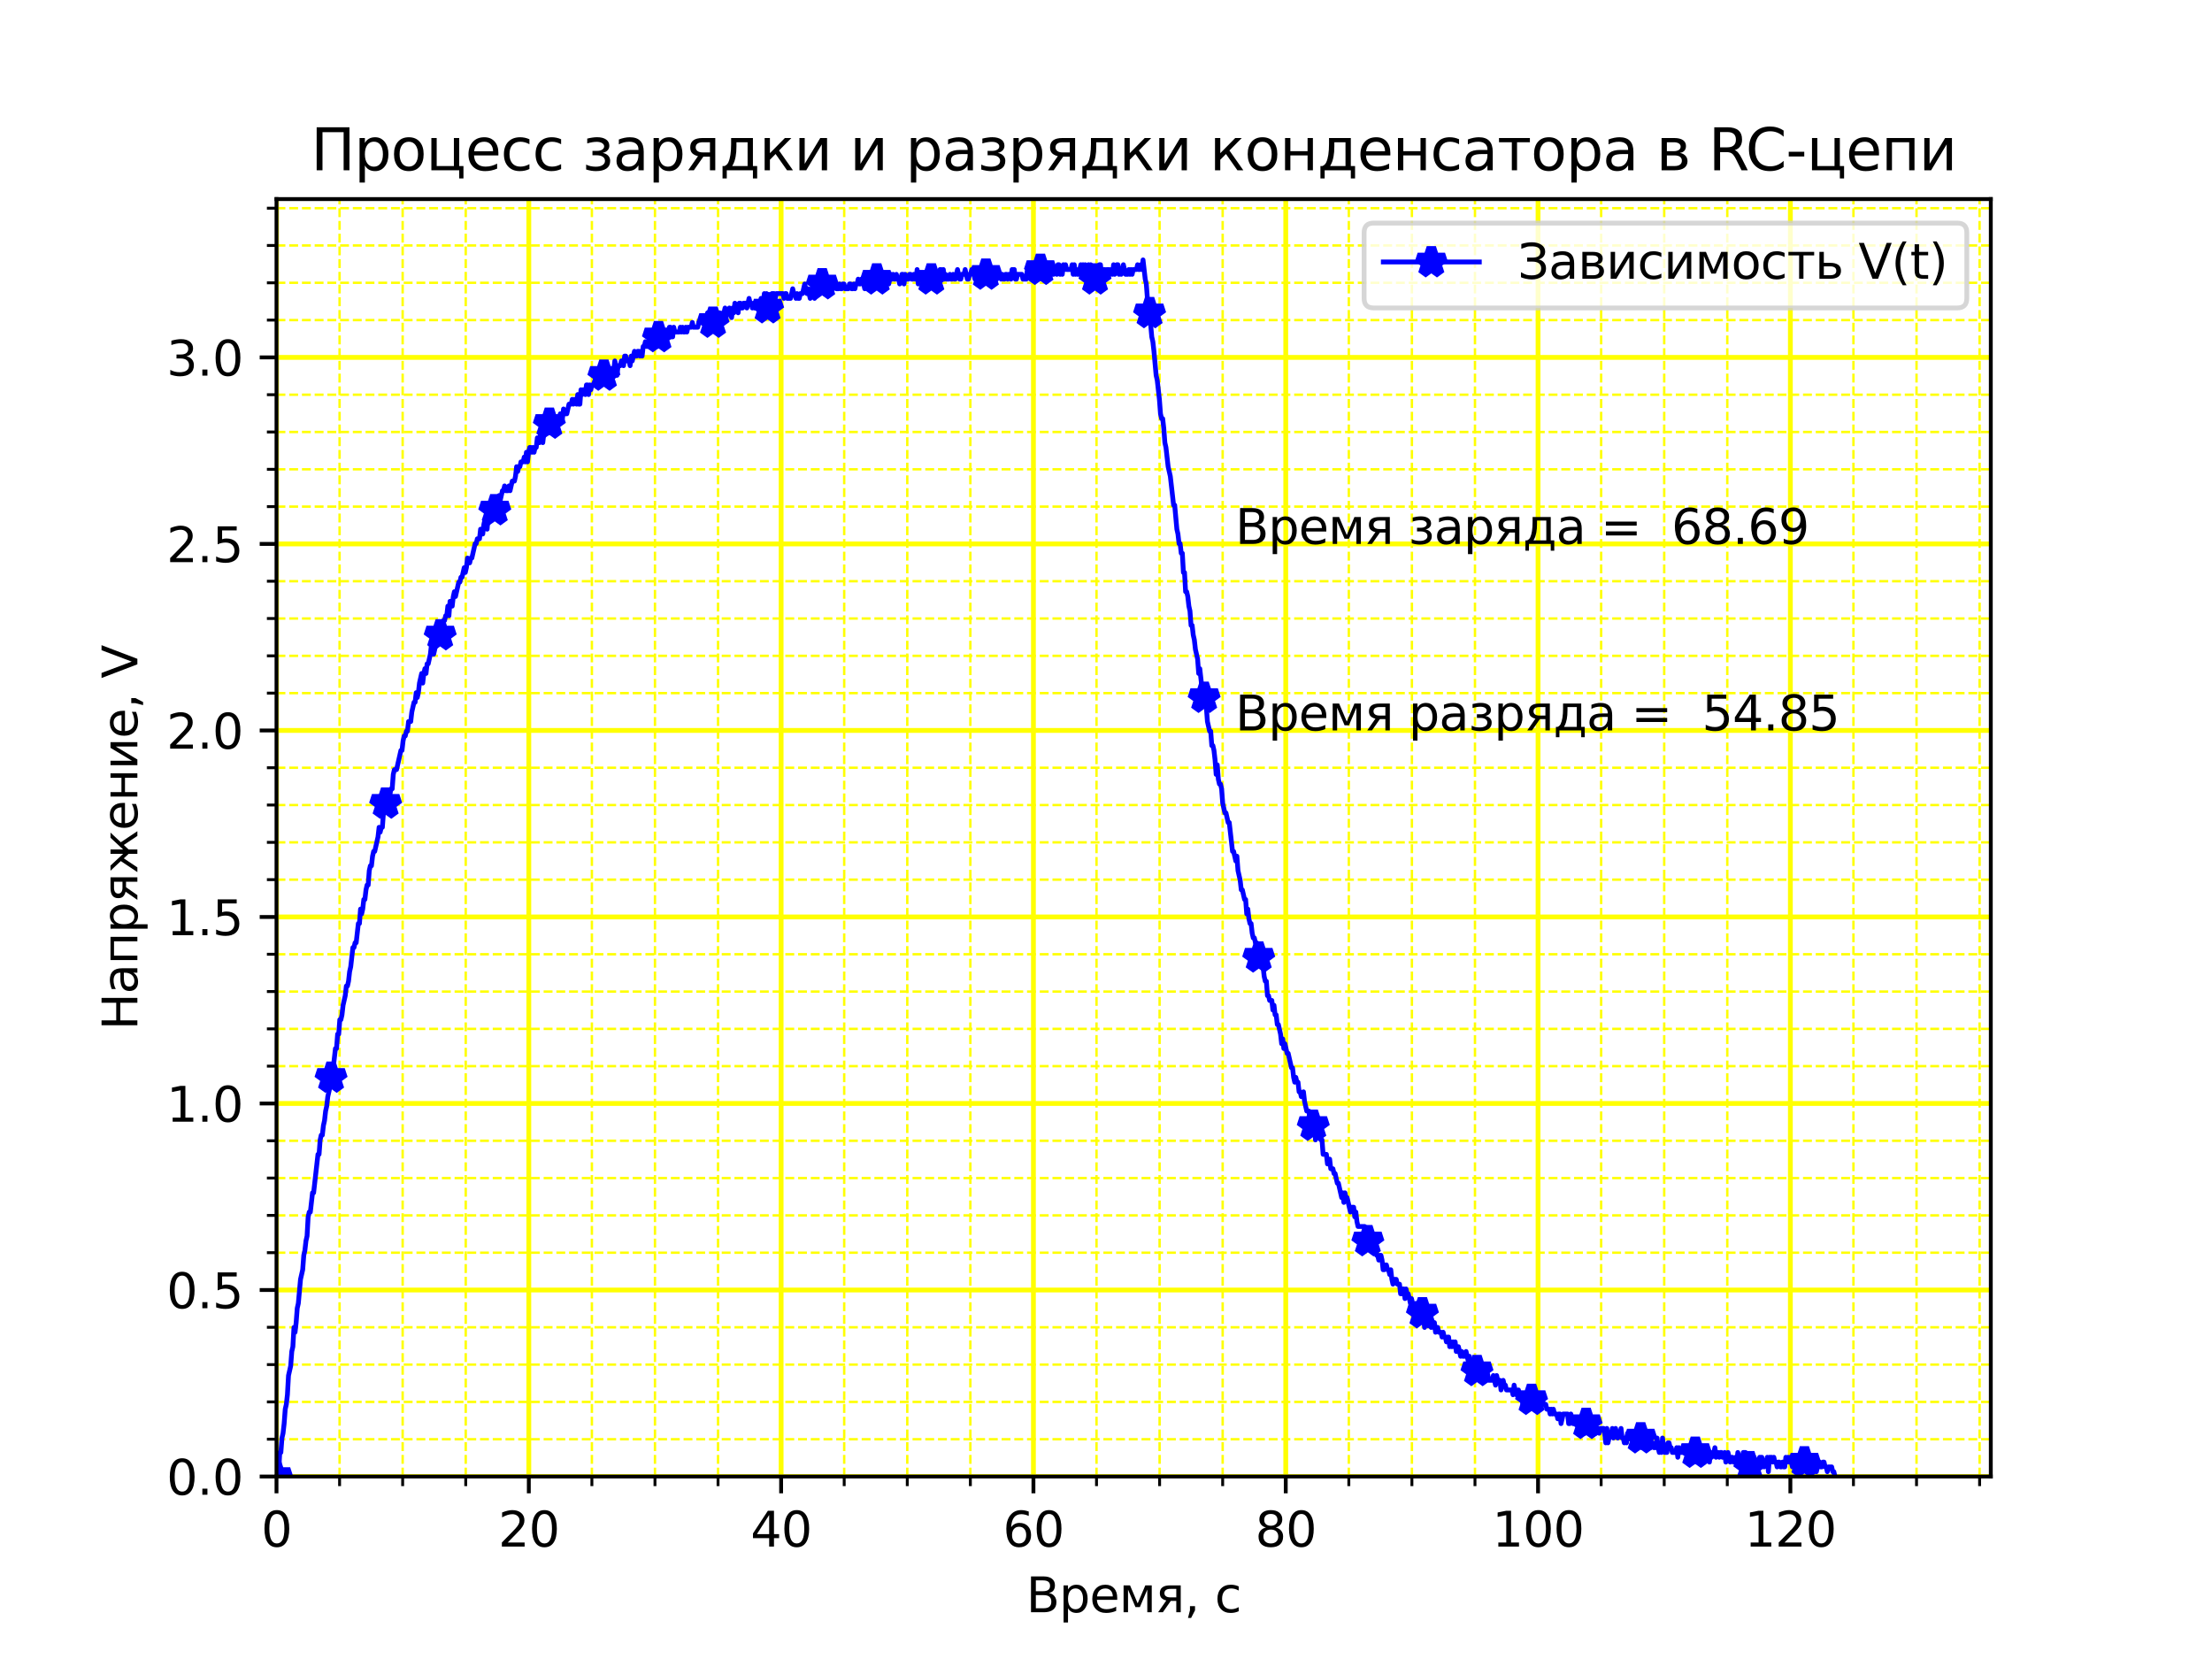 <?xml version="1.0" encoding="utf-8" standalone="no"?>
<!DOCTYPE svg PUBLIC "-//W3C//DTD SVG 1.1//EN"
  "http://www.w3.org/Graphics/SVG/1.1/DTD/svg11.dtd">
<svg height="345.6pt" version="1.1" viewBox="0 0 460.8 345.6" width="460.8pt" xmlns="http://www.w3.org/2000/svg" xmlns:xlink="http://www.w3.org/1999/xlink">
 <defs>
  <style type="text/css">*{stroke-linecap:butt;stroke-linejoin:round;}</style>
 </defs>
 <g id="figure_1">
  <g id="patch_1">
   <path d="M 0 345.6 
L 460.8 345.6 
L 460.8 0 
L 0 0 
z
" style="fill:#ffffff;"/>
  </g>
  <g id="axes_1">
   <g id="patch_2">
    <path d="M 57.6 307.584 
L 414.72 307.584 
L 414.72 41.472 
L 57.6 41.472 
z
" style="fill:#ffffff;"/>
   </g>
   <g id="matplotlib.axis_1">
    <g id="xtick_1">
     <g id="line2d_1">
      <path clip-path="url(#pa6790eb53e)" d="M 57.6 307.584 
L 57.6 41.472 
" style="fill:none;stroke:#ffff00;stroke-linecap:square;"/>
     </g>
     <g id="line2d_2">
      <defs>
       <path d="M 0 0 
L 0 3.5 
" id="m6a81e4a919" style="stroke:#000000;stroke-width:0.8;"/>
      </defs>
      <g>
       <use style="stroke:#000000;stroke-width:0.8;" x="57.6" xlink:href="#m6a81e4a919" y="307.584"/>
      </g>
     </g>
     <g id="text_1">
      <!-- 0 -->
      <g transform="translate(54.419 322.182)scale(0.1 -0.1)">
       <defs>
        <path d="M 2034 4250 
Q 1547 4250 1301 3770 
Q 1056 3291 1056 2328 
Q 1056 1369 1301 889 
Q 1547 409 2034 409 
Q 2525 409 2770 889 
Q 3016 1369 3016 2328 
Q 3016 3291 2770 3770 
Q 2525 4250 2034 4250 
z
M 2034 4750 
Q 2819 4750 3233 4129 
Q 3647 3509 3647 2328 
Q 3647 1150 3233 529 
Q 2819 -91 2034 -91 
Q 1250 -91 836 529 
Q 422 1150 422 2328 
Q 422 3509 836 4129 
Q 1250 4750 2034 4750 
z
" id="DejaVuSans-30" transform="scale(0.016)"/>
       </defs>
       <use xlink:href="#DejaVuSans-30"/>
      </g>
     </g>
    </g>
    <g id="xtick_2">
     <g id="line2d_3">
      <path clip-path="url(#pa6790eb53e)" d="M 110.161 307.584 
L 110.161 41.472 
" style="fill:none;stroke:#ffff00;stroke-linecap:square;"/>
     </g>
     <g id="line2d_4">
      <g>
       <use style="stroke:#000000;stroke-width:0.8;" x="110.161" xlink:href="#m6a81e4a919" y="307.584"/>
      </g>
     </g>
     <g id="text_2">
      <!-- 20 -->
      <g transform="translate(103.799 322.182)scale(0.1 -0.1)">
       <defs>
        <path d="M 1228 531 
L 3431 531 
L 3431 0 
L 469 0 
L 469 531 
Q 828 903 1448 1529 
Q 2069 2156 2228 2338 
Q 2531 2678 2651 2914 
Q 2772 3150 2772 3378 
Q 2772 3750 2511 3984 
Q 2250 4219 1831 4219 
Q 1534 4219 1204 4116 
Q 875 4013 500 3803 
L 500 4441 
Q 881 4594 1212 4672 
Q 1544 4750 1819 4750 
Q 2544 4750 2975 4387 
Q 3406 4025 3406 3419 
Q 3406 3131 3298 2873 
Q 3191 2616 2906 2266 
Q 2828 2175 2409 1742 
Q 1991 1309 1228 531 
z
" id="DejaVuSans-32" transform="scale(0.016)"/>
       </defs>
       <use xlink:href="#DejaVuSans-32"/>
       <use x="63.623" xlink:href="#DejaVuSans-30"/>
      </g>
     </g>
    </g>
    <g id="xtick_3">
     <g id="line2d_5">
      <path clip-path="url(#pa6790eb53e)" d="M 162.722 307.584 
L 162.722 41.472 
" style="fill:none;stroke:#ffff00;stroke-linecap:square;"/>
     </g>
     <g id="line2d_6">
      <g>
       <use style="stroke:#000000;stroke-width:0.8;" x="162.722" xlink:href="#m6a81e4a919" y="307.584"/>
      </g>
     </g>
     <g id="text_3">
      <!-- 40 -->
      <g transform="translate(156.36 322.182)scale(0.1 -0.1)">
       <defs>
        <path d="M 2419 4116 
L 825 1625 
L 2419 1625 
L 2419 4116 
z
M 2253 4666 
L 3047 4666 
L 3047 1625 
L 3713 1625 
L 3713 1100 
L 3047 1100 
L 3047 0 
L 2419 0 
L 2419 1100 
L 313 1100 
L 313 1709 
L 2253 4666 
z
" id="DejaVuSans-34" transform="scale(0.016)"/>
       </defs>
       <use xlink:href="#DejaVuSans-34"/>
       <use x="63.623" xlink:href="#DejaVuSans-30"/>
      </g>
     </g>
    </g>
    <g id="xtick_4">
     <g id="line2d_7">
      <path clip-path="url(#pa6790eb53e)" d="M 215.283 307.584 
L 215.283 41.472 
" style="fill:none;stroke:#ffff00;stroke-linecap:square;"/>
     </g>
     <g id="line2d_8">
      <g>
       <use style="stroke:#000000;stroke-width:0.8;" x="215.283" xlink:href="#m6a81e4a919" y="307.584"/>
      </g>
     </g>
     <g id="text_4">
      <!-- 60 -->
      <g transform="translate(208.921 322.182)scale(0.1 -0.1)">
       <defs>
        <path d="M 2113 2584 
Q 1688 2584 1439 2293 
Q 1191 2003 1191 1497 
Q 1191 994 1439 701 
Q 1688 409 2113 409 
Q 2538 409 2786 701 
Q 3034 994 3034 1497 
Q 3034 2003 2786 2293 
Q 2538 2584 2113 2584 
z
M 3366 4563 
L 3366 3988 
Q 3128 4100 2886 4159 
Q 2644 4219 2406 4219 
Q 1781 4219 1451 3797 
Q 1122 3375 1075 2522 
Q 1259 2794 1537 2939 
Q 1816 3084 2150 3084 
Q 2853 3084 3261 2657 
Q 3669 2231 3669 1497 
Q 3669 778 3244 343 
Q 2819 -91 2113 -91 
Q 1303 -91 875 529 
Q 447 1150 447 2328 
Q 447 3434 972 4092 
Q 1497 4750 2381 4750 
Q 2619 4750 2861 4703 
Q 3103 4656 3366 4563 
z
" id="DejaVuSans-36" transform="scale(0.016)"/>
       </defs>
       <use xlink:href="#DejaVuSans-36"/>
       <use x="63.623" xlink:href="#DejaVuSans-30"/>
      </g>
     </g>
    </g>
    <g id="xtick_5">
     <g id="line2d_9">
      <path clip-path="url(#pa6790eb53e)" d="M 267.844 307.584 
L 267.844 41.472 
" style="fill:none;stroke:#ffff00;stroke-linecap:square;"/>
     </g>
     <g id="line2d_10">
      <g>
       <use style="stroke:#000000;stroke-width:0.8;" x="267.844" xlink:href="#m6a81e4a919" y="307.584"/>
      </g>
     </g>
     <g id="text_5">
      <!-- 80 -->
      <g transform="translate(261.482 322.182)scale(0.1 -0.1)">
       <defs>
        <path d="M 2034 2216 
Q 1584 2216 1326 1975 
Q 1069 1734 1069 1313 
Q 1069 891 1326 650 
Q 1584 409 2034 409 
Q 2484 409 2743 651 
Q 3003 894 3003 1313 
Q 3003 1734 2745 1975 
Q 2488 2216 2034 2216 
z
M 1403 2484 
Q 997 2584 770 2862 
Q 544 3141 544 3541 
Q 544 4100 942 4425 
Q 1341 4750 2034 4750 
Q 2731 4750 3128 4425 
Q 3525 4100 3525 3541 
Q 3525 3141 3298 2862 
Q 3072 2584 2669 2484 
Q 3125 2378 3379 2068 
Q 3634 1759 3634 1313 
Q 3634 634 3220 271 
Q 2806 -91 2034 -91 
Q 1263 -91 848 271 
Q 434 634 434 1313 
Q 434 1759 690 2068 
Q 947 2378 1403 2484 
z
M 1172 3481 
Q 1172 3119 1398 2916 
Q 1625 2713 2034 2713 
Q 2441 2713 2670 2916 
Q 2900 3119 2900 3481 
Q 2900 3844 2670 4047 
Q 2441 4250 2034 4250 
Q 1625 4250 1398 4047 
Q 1172 3844 1172 3481 
z
" id="DejaVuSans-38" transform="scale(0.016)"/>
       </defs>
       <use xlink:href="#DejaVuSans-38"/>
       <use x="63.623" xlink:href="#DejaVuSans-30"/>
      </g>
     </g>
    </g>
    <g id="xtick_6">
     <g id="line2d_11">
      <path clip-path="url(#pa6790eb53e)" d="M 320.405 307.584 
L 320.405 41.472 
" style="fill:none;stroke:#ffff00;stroke-linecap:square;"/>
     </g>
     <g id="line2d_12">
      <g>
       <use style="stroke:#000000;stroke-width:0.8;" x="320.405" xlink:href="#m6a81e4a919" y="307.584"/>
      </g>
     </g>
     <g id="text_6">
      <!-- 100 -->
      <g transform="translate(310.862 322.182)scale(0.1 -0.1)">
       <defs>
        <path d="M 794 531 
L 1825 531 
L 1825 4091 
L 703 3866 
L 703 4441 
L 1819 4666 
L 2450 4666 
L 2450 531 
L 3481 531 
L 3481 0 
L 794 0 
L 794 531 
z
" id="DejaVuSans-31" transform="scale(0.016)"/>
       </defs>
       <use xlink:href="#DejaVuSans-31"/>
       <use x="63.623" xlink:href="#DejaVuSans-30"/>
       <use x="127.246" xlink:href="#DejaVuSans-30"/>
      </g>
     </g>
    </g>
    <g id="xtick_7">
     <g id="line2d_13">
      <path clip-path="url(#pa6790eb53e)" d="M 372.967 307.584 
L 372.967 41.472 
" style="fill:none;stroke:#ffff00;stroke-linecap:square;"/>
     </g>
     <g id="line2d_14">
      <g>
       <use style="stroke:#000000;stroke-width:0.8;" x="372.967" xlink:href="#m6a81e4a919" y="307.584"/>
      </g>
     </g>
     <g id="text_7">
      <!-- 120 -->
      <g transform="translate(363.423 322.182)scale(0.1 -0.1)">
       <use xlink:href="#DejaVuSans-31"/>
       <use x="63.623" xlink:href="#DejaVuSans-32"/>
       <use x="127.246" xlink:href="#DejaVuSans-30"/>
      </g>
     </g>
    </g>
    <g id="xtick_8">
     <g id="line2d_15">
      <path clip-path="url(#pa6790eb53e)" d="M 70.74 307.584 
L 70.74 41.472 
" style="fill:none;stroke:#ffff00;stroke-dasharray:1.85,0.8;stroke-dashoffset:0;stroke-width:0.5;"/>
     </g>
     <g id="line2d_16">
      <defs>
       <path d="M 0 0 
L 0 2 
" id="mb3e4ae6711" style="stroke:#000000;stroke-width:0.6;"/>
      </defs>
      <g>
       <use style="stroke:#000000;stroke-width:0.6;" x="70.74" xlink:href="#mb3e4ae6711" y="307.584"/>
      </g>
     </g>
    </g>
    <g id="xtick_9">
     <g id="line2d_17">
      <path clip-path="url(#pa6790eb53e)" d="M 83.881 307.584 
L 83.881 41.472 
" style="fill:none;stroke:#ffff00;stroke-dasharray:1.85,0.8;stroke-dashoffset:0;stroke-width:0.5;"/>
     </g>
     <g id="line2d_18">
      <g>
       <use style="stroke:#000000;stroke-width:0.6;" x="83.881" xlink:href="#mb3e4ae6711" y="307.584"/>
      </g>
     </g>
    </g>
    <g id="xtick_10">
     <g id="line2d_19">
      <path clip-path="url(#pa6790eb53e)" d="M 97.021 307.584 
L 97.021 41.472 
" style="fill:none;stroke:#ffff00;stroke-dasharray:1.85,0.8;stroke-dashoffset:0;stroke-width:0.5;"/>
     </g>
     <g id="line2d_20">
      <g>
       <use style="stroke:#000000;stroke-width:0.6;" x="97.021" xlink:href="#mb3e4ae6711" y="307.584"/>
      </g>
     </g>
    </g>
    <g id="xtick_11">
     <g id="line2d_21">
      <path clip-path="url(#pa6790eb53e)" d="M 123.301 307.584 
L 123.301 41.472 
" style="fill:none;stroke:#ffff00;stroke-dasharray:1.85,0.8;stroke-dashoffset:0;stroke-width:0.5;"/>
     </g>
     <g id="line2d_22">
      <g>
       <use style="stroke:#000000;stroke-width:0.6;" x="123.301" xlink:href="#mb3e4ae6711" y="307.584"/>
      </g>
     </g>
    </g>
    <g id="xtick_12">
     <g id="line2d_23">
      <path clip-path="url(#pa6790eb53e)" d="M 136.442 307.584 
L 136.442 41.472 
" style="fill:none;stroke:#ffff00;stroke-dasharray:1.85,0.8;stroke-dashoffset:0;stroke-width:0.5;"/>
     </g>
     <g id="line2d_24">
      <g>
       <use style="stroke:#000000;stroke-width:0.6;" x="136.442" xlink:href="#mb3e4ae6711" y="307.584"/>
      </g>
     </g>
    </g>
    <g id="xtick_13">
     <g id="line2d_25">
      <path clip-path="url(#pa6790eb53e)" d="M 149.582 307.584 
L 149.582 41.472 
" style="fill:none;stroke:#ffff00;stroke-dasharray:1.85,0.8;stroke-dashoffset:0;stroke-width:0.5;"/>
     </g>
     <g id="line2d_26">
      <g>
       <use style="stroke:#000000;stroke-width:0.6;" x="149.582" xlink:href="#mb3e4ae6711" y="307.584"/>
      </g>
     </g>
    </g>
    <g id="xtick_14">
     <g id="line2d_27">
      <path clip-path="url(#pa6790eb53e)" d="M 175.862 307.584 
L 175.862 41.472 
" style="fill:none;stroke:#ffff00;stroke-dasharray:1.85,0.8;stroke-dashoffset:0;stroke-width:0.5;"/>
     </g>
     <g id="line2d_28">
      <g>
       <use style="stroke:#000000;stroke-width:0.6;" x="175.862" xlink:href="#mb3e4ae6711" y="307.584"/>
      </g>
     </g>
    </g>
    <g id="xtick_15">
     <g id="line2d_29">
      <path clip-path="url(#pa6790eb53e)" d="M 189.003 307.584 
L 189.003 41.472 
" style="fill:none;stroke:#ffff00;stroke-dasharray:1.85,0.8;stroke-dashoffset:0;stroke-width:0.5;"/>
     </g>
     <g id="line2d_30">
      <g>
       <use style="stroke:#000000;stroke-width:0.6;" x="189.003" xlink:href="#mb3e4ae6711" y="307.584"/>
      </g>
     </g>
    </g>
    <g id="xtick_16">
     <g id="line2d_31">
      <path clip-path="url(#pa6790eb53e)" d="M 202.143 307.584 
L 202.143 41.472 
" style="fill:none;stroke:#ffff00;stroke-dasharray:1.85,0.8;stroke-dashoffset:0;stroke-width:0.5;"/>
     </g>
     <g id="line2d_32">
      <g>
       <use style="stroke:#000000;stroke-width:0.6;" x="202.143" xlink:href="#mb3e4ae6711" y="307.584"/>
      </g>
     </g>
    </g>
    <g id="xtick_17">
     <g id="line2d_33">
      <path clip-path="url(#pa6790eb53e)" d="M 228.424 307.584 
L 228.424 41.472 
" style="fill:none;stroke:#ffff00;stroke-dasharray:1.85,0.8;stroke-dashoffset:0;stroke-width:0.5;"/>
     </g>
     <g id="line2d_34">
      <g>
       <use style="stroke:#000000;stroke-width:0.6;" x="228.424" xlink:href="#mb3e4ae6711" y="307.584"/>
      </g>
     </g>
    </g>
    <g id="xtick_18">
     <g id="line2d_35">
      <path clip-path="url(#pa6790eb53e)" d="M 241.564 307.584 
L 241.564 41.472 
" style="fill:none;stroke:#ffff00;stroke-dasharray:1.85,0.8;stroke-dashoffset:0;stroke-width:0.5;"/>
     </g>
     <g id="line2d_36">
      <g>
       <use style="stroke:#000000;stroke-width:0.6;" x="241.564" xlink:href="#mb3e4ae6711" y="307.584"/>
      </g>
     </g>
    </g>
    <g id="xtick_19">
     <g id="line2d_37">
      <path clip-path="url(#pa6790eb53e)" d="M 254.704 307.584 
L 254.704 41.472 
" style="fill:none;stroke:#ffff00;stroke-dasharray:1.85,0.8;stroke-dashoffset:0;stroke-width:0.5;"/>
     </g>
     <g id="line2d_38">
      <g>
       <use style="stroke:#000000;stroke-width:0.6;" x="254.704" xlink:href="#mb3e4ae6711" y="307.584"/>
      </g>
     </g>
    </g>
    <g id="xtick_20">
     <g id="line2d_39">
      <path clip-path="url(#pa6790eb53e)" d="M 280.985 307.584 
L 280.985 41.472 
" style="fill:none;stroke:#ffff00;stroke-dasharray:1.85,0.8;stroke-dashoffset:0;stroke-width:0.5;"/>
     </g>
     <g id="line2d_40">
      <g>
       <use style="stroke:#000000;stroke-width:0.6;" x="280.985" xlink:href="#mb3e4ae6711" y="307.584"/>
      </g>
     </g>
    </g>
    <g id="xtick_21">
     <g id="line2d_41">
      <path clip-path="url(#pa6790eb53e)" d="M 294.125 307.584 
L 294.125 41.472 
" style="fill:none;stroke:#ffff00;stroke-dasharray:1.85,0.8;stroke-dashoffset:0;stroke-width:0.5;"/>
     </g>
     <g id="line2d_42">
      <g>
       <use style="stroke:#000000;stroke-width:0.6;" x="294.125" xlink:href="#mb3e4ae6711" y="307.584"/>
      </g>
     </g>
    </g>
    <g id="xtick_22">
     <g id="line2d_43">
      <path clip-path="url(#pa6790eb53e)" d="M 307.265 307.584 
L 307.265 41.472 
" style="fill:none;stroke:#ffff00;stroke-dasharray:1.85,0.8;stroke-dashoffset:0;stroke-width:0.5;"/>
     </g>
     <g id="line2d_44">
      <g>
       <use style="stroke:#000000;stroke-width:0.6;" x="307.265" xlink:href="#mb3e4ae6711" y="307.584"/>
      </g>
     </g>
    </g>
    <g id="xtick_23">
     <g id="line2d_45">
      <path clip-path="url(#pa6790eb53e)" d="M 333.546 307.584 
L 333.546 41.472 
" style="fill:none;stroke:#ffff00;stroke-dasharray:1.85,0.8;stroke-dashoffset:0;stroke-width:0.5;"/>
     </g>
     <g id="line2d_46">
      <g>
       <use style="stroke:#000000;stroke-width:0.6;" x="333.546" xlink:href="#mb3e4ae6711" y="307.584"/>
      </g>
     </g>
    </g>
    <g id="xtick_24">
     <g id="line2d_47">
      <path clip-path="url(#pa6790eb53e)" d="M 346.686 307.584 
L 346.686 41.472 
" style="fill:none;stroke:#ffff00;stroke-dasharray:1.85,0.8;stroke-dashoffset:0;stroke-width:0.5;"/>
     </g>
     <g id="line2d_48">
      <g>
       <use style="stroke:#000000;stroke-width:0.6;" x="346.686" xlink:href="#mb3e4ae6711" y="307.584"/>
      </g>
     </g>
    </g>
    <g id="xtick_25">
     <g id="line2d_49">
      <path clip-path="url(#pa6790eb53e)" d="M 359.826 307.584 
L 359.826 41.472 
" style="fill:none;stroke:#ffff00;stroke-dasharray:1.85,0.8;stroke-dashoffset:0;stroke-width:0.5;"/>
     </g>
     <g id="line2d_50">
      <g>
       <use style="stroke:#000000;stroke-width:0.6;" x="359.826" xlink:href="#mb3e4ae6711" y="307.584"/>
      </g>
     </g>
    </g>
    <g id="xtick_26">
     <g id="line2d_51">
      <path clip-path="url(#pa6790eb53e)" d="M 386.107 307.584 
L 386.107 41.472 
" style="fill:none;stroke:#ffff00;stroke-dasharray:1.85,0.8;stroke-dashoffset:0;stroke-width:0.5;"/>
     </g>
     <g id="line2d_52">
      <g>
       <use style="stroke:#000000;stroke-width:0.6;" x="386.107" xlink:href="#mb3e4ae6711" y="307.584"/>
      </g>
     </g>
    </g>
    <g id="xtick_27">
     <g id="line2d_53">
      <path clip-path="url(#pa6790eb53e)" d="M 399.247 307.584 
L 399.247 41.472 
" style="fill:none;stroke:#ffff00;stroke-dasharray:1.85,0.8;stroke-dashoffset:0;stroke-width:0.5;"/>
     </g>
     <g id="line2d_54">
      <g>
       <use style="stroke:#000000;stroke-width:0.6;" x="399.247" xlink:href="#mb3e4ae6711" y="307.584"/>
      </g>
     </g>
    </g>
    <g id="xtick_28">
     <g id="line2d_55">
      <path clip-path="url(#pa6790eb53e)" d="M 412.387 307.584 
L 412.387 41.472 
" style="fill:none;stroke:#ffff00;stroke-dasharray:1.85,0.8;stroke-dashoffset:0;stroke-width:0.5;"/>
     </g>
     <g id="line2d_56">
      <g>
       <use style="stroke:#000000;stroke-width:0.6;" x="412.387" xlink:href="#mb3e4ae6711" y="307.584"/>
      </g>
     </g>
    </g>
    <g id="text_8">
     <!-- Время, с -->
     <g transform="translate(213.772 335.861)scale(0.1 -0.1)">
      <defs>
       <path d="M 1259 2228 
L 1259 519 
L 2272 519 
Q 2781 519 3026 730 
Q 3272 941 3272 1375 
Q 3272 1813 3026 2020 
Q 2781 2228 2272 2228 
L 1259 2228 
z
M 1259 4147 
L 1259 2741 
L 2194 2741 
Q 2656 2741 2882 2914 
Q 3109 3088 3109 3444 
Q 3109 3797 2882 3972 
Q 2656 4147 2194 4147 
L 1259 4147 
z
M 628 4666 
L 2241 4666 
Q 2963 4666 3353 4366 
Q 3744 4066 3744 3513 
Q 3744 3084 3544 2831 
Q 3344 2578 2956 2516 
Q 3422 2416 3680 2098 
Q 3938 1781 3938 1306 
Q 3938 681 3513 340 
Q 3088 0 2303 0 
L 628 0 
L 628 4666 
z
" id="DejaVuSans-412" transform="scale(0.016)"/>
       <path d="M 1159 525 
L 1159 -1331 
L 581 -1331 
L 581 3500 
L 1159 3500 
L 1159 2969 
Q 1341 3281 1617 3432 
Q 1894 3584 2278 3584 
Q 2916 3584 3314 3078 
Q 3713 2572 3713 1747 
Q 3713 922 3314 415 
Q 2916 -91 2278 -91 
Q 1894 -91 1617 61 
Q 1341 213 1159 525 
z
M 3116 1747 
Q 3116 2381 2855 2742 
Q 2594 3103 2138 3103 
Q 1681 3103 1420 2742 
Q 1159 2381 1159 1747 
Q 1159 1113 1420 752 
Q 1681 391 2138 391 
Q 2594 391 2855 752 
Q 3116 1113 3116 1747 
z
" id="DejaVuSans-440" transform="scale(0.016)"/>
       <path d="M 3597 1894 
L 3597 1613 
L 953 1613 
Q 991 1019 1311 708 
Q 1631 397 2203 397 
Q 2534 397 2845 478 
Q 3156 559 3463 722 
L 3463 178 
Q 3153 47 2828 -22 
Q 2503 -91 2169 -91 
Q 1331 -91 842 396 
Q 353 884 353 1716 
Q 353 2575 817 3079 
Q 1281 3584 2069 3584 
Q 2775 3584 3186 3129 
Q 3597 2675 3597 1894 
z
M 3022 2063 
Q 3016 2534 2758 2815 
Q 2500 3097 2075 3097 
Q 1594 3097 1305 2825 
Q 1016 2553 972 2059 
L 3022 2063 
z
" id="DejaVuSans-435" transform="scale(0.016)"/>
       <path d="M 581 3500 
L 1422 3500 
L 2416 1156 
L 3413 3500 
L 4247 3500 
L 4247 0 
L 3669 0 
L 3669 2950 
L 2703 672 
L 2128 672 
L 1159 2950 
L 1159 0 
L 581 0 
L 581 3500 
z
" id="DejaVuSans-43c" transform="scale(0.016)"/>
       <path d="M 1181 2491 
Q 1181 2231 1381 2084 
Q 1581 1938 1953 1938 
L 2728 1938 
L 2728 3041 
L 1953 3041 
Q 1581 3041 1381 2897 
Q 1181 2753 1181 2491 
z
M 363 0 
L 1431 1534 
Q 1069 1616 828 1830 
Q 588 2044 588 2491 
Q 588 2997 923 3248 
Q 1259 3500 1938 3500 
L 3306 3500 
L 3306 0 
L 2728 0 
L 2728 1478 
L 2013 1478 
L 981 0 
L 363 0 
z
" id="DejaVuSans-44f" transform="scale(0.016)"/>
       <path d="M 750 794 
L 1409 794 
L 1409 256 
L 897 -744 
L 494 -744 
L 750 256 
L 750 794 
z
" id="DejaVuSans-2c" transform="scale(0.016)"/>
       <path id="DejaVuSans-20" transform="scale(0.016)"/>
       <path d="M 3122 3366 
L 3122 2828 
Q 2878 2963 2633 3030 
Q 2388 3097 2138 3097 
Q 1578 3097 1268 2742 
Q 959 2388 959 1747 
Q 959 1106 1268 751 
Q 1578 397 2138 397 
Q 2388 397 2633 464 
Q 2878 531 3122 666 
L 3122 134 
Q 2881 22 2623 -34 
Q 2366 -91 2075 -91 
Q 1284 -91 818 406 
Q 353 903 353 1747 
Q 353 2603 823 3093 
Q 1294 3584 2113 3584 
Q 2378 3584 2631 3529 
Q 2884 3475 3122 3366 
z
" id="DejaVuSans-441" transform="scale(0.016)"/>
      </defs>
      <use xlink:href="#DejaVuSans-412"/>
      <use x="68.604" xlink:href="#DejaVuSans-440"/>
      <use x="132.08" xlink:href="#DejaVuSans-435"/>
      <use x="193.604" xlink:href="#DejaVuSans-43c"/>
      <use x="269.043" xlink:href="#DejaVuSans-44f"/>
      <use x="329.199" xlink:href="#DejaVuSans-2c"/>
      <use x="360.986" xlink:href="#DejaVuSans-20"/>
      <use x="392.773" xlink:href="#DejaVuSans-441"/>
     </g>
    </g>
   </g>
   <g id="matplotlib.axis_2">
    <g id="ytick_1">
     <g id="line2d_57">
      <path clip-path="url(#pa6790eb53e)" d="M 57.6 307.584 
L 414.72 307.584 
" style="fill:none;stroke:#ffff00;stroke-linecap:square;"/>
     </g>
     <g id="line2d_58">
      <defs>
       <path d="M 0 0 
L -3.5 0 
" id="ma2b18b9d2d" style="stroke:#000000;stroke-width:0.8;"/>
      </defs>
      <g>
       <use style="stroke:#000000;stroke-width:0.8;" x="57.6" xlink:href="#ma2b18b9d2d" y="307.584"/>
      </g>
     </g>
     <g id="text_9">
      <!-- 0.0 -->
      <g transform="translate(34.697 311.383)scale(0.1 -0.1)">
       <defs>
        <path d="M 684 794 
L 1344 794 
L 1344 0 
L 684 0 
L 684 794 
z
" id="DejaVuSans-2e" transform="scale(0.016)"/>
       </defs>
       <use xlink:href="#DejaVuSans-30"/>
       <use x="63.623" xlink:href="#DejaVuSans-2e"/>
       <use x="95.41" xlink:href="#DejaVuSans-30"/>
      </g>
     </g>
    </g>
    <g id="ytick_2">
     <g id="line2d_59">
      <path clip-path="url(#pa6790eb53e)" d="M 57.6 268.729 
L 414.72 268.729 
" style="fill:none;stroke:#ffff00;stroke-linecap:square;"/>
     </g>
     <g id="line2d_60">
      <g>
       <use style="stroke:#000000;stroke-width:0.8;" x="57.6" xlink:href="#ma2b18b9d2d" y="268.729"/>
      </g>
     </g>
     <g id="text_10">
      <!-- 0.5 -->
      <g transform="translate(34.697 272.528)scale(0.1 -0.1)">
       <defs>
        <path d="M 691 4666 
L 3169 4666 
L 3169 4134 
L 1269 4134 
L 1269 2991 
Q 1406 3038 1543 3061 
Q 1681 3084 1819 3084 
Q 2600 3084 3056 2656 
Q 3513 2228 3513 1497 
Q 3513 744 3044 326 
Q 2575 -91 1722 -91 
Q 1428 -91 1123 -41 
Q 819 9 494 109 
L 494 744 
Q 775 591 1075 516 
Q 1375 441 1709 441 
Q 2250 441 2565 725 
Q 2881 1009 2881 1497 
Q 2881 1984 2565 2268 
Q 2250 2553 1709 2553 
Q 1456 2553 1204 2497 
Q 953 2441 691 2322 
L 691 4666 
z
" id="DejaVuSans-35" transform="scale(0.016)"/>
       </defs>
       <use xlink:href="#DejaVuSans-30"/>
       <use x="63.623" xlink:href="#DejaVuSans-2e"/>
       <use x="95.41" xlink:href="#DejaVuSans-35"/>
      </g>
     </g>
    </g>
    <g id="ytick_3">
     <g id="line2d_61">
      <path clip-path="url(#pa6790eb53e)" d="M 57.6 229.873 
L 414.72 229.873 
" style="fill:none;stroke:#ffff00;stroke-linecap:square;"/>
     </g>
     <g id="line2d_62">
      <g>
       <use style="stroke:#000000;stroke-width:0.8;" x="57.6" xlink:href="#ma2b18b9d2d" y="229.873"/>
      </g>
     </g>
     <g id="text_11">
      <!-- 1.0 -->
      <g transform="translate(34.697 233.673)scale(0.1 -0.1)">
       <use xlink:href="#DejaVuSans-31"/>
       <use x="63.623" xlink:href="#DejaVuSans-2e"/>
       <use x="95.41" xlink:href="#DejaVuSans-30"/>
      </g>
     </g>
    </g>
    <g id="ytick_4">
     <g id="line2d_63">
      <path clip-path="url(#pa6790eb53e)" d="M 57.6 191.018 
L 414.72 191.018 
" style="fill:none;stroke:#ffff00;stroke-linecap:square;"/>
     </g>
     <g id="line2d_64">
      <g>
       <use style="stroke:#000000;stroke-width:0.8;" x="57.6" xlink:href="#ma2b18b9d2d" y="191.018"/>
      </g>
     </g>
     <g id="text_12">
      <!-- 1.5 -->
      <g transform="translate(34.697 194.817)scale(0.1 -0.1)">
       <use xlink:href="#DejaVuSans-31"/>
       <use x="63.623" xlink:href="#DejaVuSans-2e"/>
       <use x="95.41" xlink:href="#DejaVuSans-35"/>
      </g>
     </g>
    </g>
    <g id="ytick_5">
     <g id="line2d_65">
      <path clip-path="url(#pa6790eb53e)" d="M 57.6 152.163 
L 414.72 152.163 
" style="fill:none;stroke:#ffff00;stroke-linecap:square;"/>
     </g>
     <g id="line2d_66">
      <g>
       <use style="stroke:#000000;stroke-width:0.8;" x="57.6" xlink:href="#ma2b18b9d2d" y="152.163"/>
      </g>
     </g>
     <g id="text_13">
      <!-- 2.0 -->
      <g transform="translate(34.697 155.962)scale(0.1 -0.1)">
       <use xlink:href="#DejaVuSans-32"/>
       <use x="63.623" xlink:href="#DejaVuSans-2e"/>
       <use x="95.41" xlink:href="#DejaVuSans-30"/>
      </g>
     </g>
    </g>
    <g id="ytick_6">
     <g id="line2d_67">
      <path clip-path="url(#pa6790eb53e)" d="M 57.6 113.307 
L 414.72 113.307 
" style="fill:none;stroke:#ffff00;stroke-linecap:square;"/>
     </g>
     <g id="line2d_68">
      <g>
       <use style="stroke:#000000;stroke-width:0.8;" x="57.6" xlink:href="#ma2b18b9d2d" y="113.307"/>
      </g>
     </g>
     <g id="text_14">
      <!-- 2.5 -->
      <g transform="translate(34.697 117.107)scale(0.1 -0.1)">
       <use xlink:href="#DejaVuSans-32"/>
       <use x="63.623" xlink:href="#DejaVuSans-2e"/>
       <use x="95.41" xlink:href="#DejaVuSans-35"/>
      </g>
     </g>
    </g>
    <g id="ytick_7">
     <g id="line2d_69">
      <path clip-path="url(#pa6790eb53e)" d="M 57.6 74.452 
L 414.72 74.452 
" style="fill:none;stroke:#ffff00;stroke-linecap:square;"/>
     </g>
     <g id="line2d_70">
      <g>
       <use style="stroke:#000000;stroke-width:0.8;" x="57.6" xlink:href="#ma2b18b9d2d" y="74.452"/>
      </g>
     </g>
     <g id="text_15">
      <!-- 3.0 -->
      <g transform="translate(34.697 78.251)scale(0.1 -0.1)">
       <defs>
        <path d="M 2597 2516 
Q 3050 2419 3304 2112 
Q 3559 1806 3559 1356 
Q 3559 666 3084 287 
Q 2609 -91 1734 -91 
Q 1441 -91 1130 -33 
Q 819 25 488 141 
L 488 750 
Q 750 597 1062 519 
Q 1375 441 1716 441 
Q 2309 441 2620 675 
Q 2931 909 2931 1356 
Q 2931 1769 2642 2001 
Q 2353 2234 1838 2234 
L 1294 2234 
L 1294 2753 
L 1863 2753 
Q 2328 2753 2575 2939 
Q 2822 3125 2822 3475 
Q 2822 3834 2567 4026 
Q 2313 4219 1838 4219 
Q 1578 4219 1281 4162 
Q 984 4106 628 3988 
L 628 4550 
Q 988 4650 1302 4700 
Q 1616 4750 1894 4750 
Q 2613 4750 3031 4423 
Q 3450 4097 3450 3541 
Q 3450 3153 3228 2886 
Q 3006 2619 2597 2516 
z
" id="DejaVuSans-33" transform="scale(0.016)"/>
       </defs>
       <use xlink:href="#DejaVuSans-33"/>
       <use x="63.623" xlink:href="#DejaVuSans-2e"/>
       <use x="95.41" xlink:href="#DejaVuSans-30"/>
      </g>
     </g>
    </g>
    <g id="ytick_8">
     <g id="line2d_71">
      <path clip-path="url(#pa6790eb53e)" d="M 57.6 299.813 
L 414.72 299.813 
" style="fill:none;stroke:#ffff00;stroke-dasharray:1.85,0.8;stroke-dashoffset:0;stroke-width:0.5;"/>
     </g>
     <g id="line2d_72">
      <defs>
       <path d="M 0 0 
L -2 0 
" id="mb03f49944e" style="stroke:#000000;stroke-width:0.6;"/>
      </defs>
      <g>
       <use style="stroke:#000000;stroke-width:0.6;" x="57.6" xlink:href="#mb03f49944e" y="299.813"/>
      </g>
     </g>
    </g>
    <g id="ytick_9">
     <g id="line2d_73">
      <path clip-path="url(#pa6790eb53e)" d="M 57.6 292.042 
L 414.72 292.042 
" style="fill:none;stroke:#ffff00;stroke-dasharray:1.85,0.8;stroke-dashoffset:0;stroke-width:0.5;"/>
     </g>
     <g id="line2d_74">
      <g>
       <use style="stroke:#000000;stroke-width:0.6;" x="57.6" xlink:href="#mb03f49944e" y="292.042"/>
      </g>
     </g>
    </g>
    <g id="ytick_10">
     <g id="line2d_75">
      <path clip-path="url(#pa6790eb53e)" d="M 57.6 284.271 
L 414.72 284.271 
" style="fill:none;stroke:#ffff00;stroke-dasharray:1.85,0.8;stroke-dashoffset:0;stroke-width:0.5;"/>
     </g>
     <g id="line2d_76">
      <g>
       <use style="stroke:#000000;stroke-width:0.6;" x="57.6" xlink:href="#mb03f49944e" y="284.271"/>
      </g>
     </g>
    </g>
    <g id="ytick_11">
     <g id="line2d_77">
      <path clip-path="url(#pa6790eb53e)" d="M 57.6 276.5 
L 414.72 276.5 
" style="fill:none;stroke:#ffff00;stroke-dasharray:1.85,0.8;stroke-dashoffset:0;stroke-width:0.5;"/>
     </g>
     <g id="line2d_78">
      <g>
       <use style="stroke:#000000;stroke-width:0.6;" x="57.6" xlink:href="#mb03f49944e" y="276.5"/>
      </g>
     </g>
    </g>
    <g id="ytick_12">
     <g id="line2d_79">
      <path clip-path="url(#pa6790eb53e)" d="M 57.6 260.958 
L 414.72 260.958 
" style="fill:none;stroke:#ffff00;stroke-dasharray:1.85,0.8;stroke-dashoffset:0;stroke-width:0.5;"/>
     </g>
     <g id="line2d_80">
      <g>
       <use style="stroke:#000000;stroke-width:0.6;" x="57.6" xlink:href="#mb03f49944e" y="260.958"/>
      </g>
     </g>
    </g>
    <g id="ytick_13">
     <g id="line2d_81">
      <path clip-path="url(#pa6790eb53e)" d="M 57.6 253.187 
L 414.72 253.187 
" style="fill:none;stroke:#ffff00;stroke-dasharray:1.85,0.8;stroke-dashoffset:0;stroke-width:0.5;"/>
     </g>
     <g id="line2d_82">
      <g>
       <use style="stroke:#000000;stroke-width:0.6;" x="57.6" xlink:href="#mb03f49944e" y="253.187"/>
      </g>
     </g>
    </g>
    <g id="ytick_14">
     <g id="line2d_83">
      <path clip-path="url(#pa6790eb53e)" d="M 57.6 245.415 
L 414.72 245.415 
" style="fill:none;stroke:#ffff00;stroke-dasharray:1.85,0.8;stroke-dashoffset:0;stroke-width:0.5;"/>
     </g>
     <g id="line2d_84">
      <g>
       <use style="stroke:#000000;stroke-width:0.6;" x="57.6" xlink:href="#mb03f49944e" y="245.415"/>
      </g>
     </g>
    </g>
    <g id="ytick_15">
     <g id="line2d_85">
      <path clip-path="url(#pa6790eb53e)" d="M 57.6 237.644 
L 414.72 237.644 
" style="fill:none;stroke:#ffff00;stroke-dasharray:1.85,0.8;stroke-dashoffset:0;stroke-width:0.5;"/>
     </g>
     <g id="line2d_86">
      <g>
       <use style="stroke:#000000;stroke-width:0.6;" x="57.6" xlink:href="#mb03f49944e" y="237.644"/>
      </g>
     </g>
    </g>
    <g id="ytick_16">
     <g id="line2d_87">
      <path clip-path="url(#pa6790eb53e)" d="M 57.6 222.102 
L 414.72 222.102 
" style="fill:none;stroke:#ffff00;stroke-dasharray:1.85,0.8;stroke-dashoffset:0;stroke-width:0.5;"/>
     </g>
     <g id="line2d_88">
      <g>
       <use style="stroke:#000000;stroke-width:0.6;" x="57.6" xlink:href="#mb03f49944e" y="222.102"/>
      </g>
     </g>
    </g>
    <g id="ytick_17">
     <g id="line2d_89">
      <path clip-path="url(#pa6790eb53e)" d="M 57.6 214.331 
L 414.72 214.331 
" style="fill:none;stroke:#ffff00;stroke-dasharray:1.85,0.8;stroke-dashoffset:0;stroke-width:0.5;"/>
     </g>
     <g id="line2d_90">
      <g>
       <use style="stroke:#000000;stroke-width:0.6;" x="57.6" xlink:href="#mb03f49944e" y="214.331"/>
      </g>
     </g>
    </g>
    <g id="ytick_18">
     <g id="line2d_91">
      <path clip-path="url(#pa6790eb53e)" d="M 57.6 206.56 
L 414.72 206.56 
" style="fill:none;stroke:#ffff00;stroke-dasharray:1.85,0.8;stroke-dashoffset:0;stroke-width:0.5;"/>
     </g>
     <g id="line2d_92">
      <g>
       <use style="stroke:#000000;stroke-width:0.6;" x="57.6" xlink:href="#mb03f49944e" y="206.56"/>
      </g>
     </g>
    </g>
    <g id="ytick_19">
     <g id="line2d_93">
      <path clip-path="url(#pa6790eb53e)" d="M 57.6 198.789 
L 414.72 198.789 
" style="fill:none;stroke:#ffff00;stroke-dasharray:1.85,0.8;stroke-dashoffset:0;stroke-width:0.5;"/>
     </g>
     <g id="line2d_94">
      <g>
       <use style="stroke:#000000;stroke-width:0.6;" x="57.6" xlink:href="#mb03f49944e" y="198.789"/>
      </g>
     </g>
    </g>
    <g id="ytick_20">
     <g id="line2d_95">
      <path clip-path="url(#pa6790eb53e)" d="M 57.6 183.247 
L 414.72 183.247 
" style="fill:none;stroke:#ffff00;stroke-dasharray:1.85,0.8;stroke-dashoffset:0;stroke-width:0.5;"/>
     </g>
     <g id="line2d_96">
      <g>
       <use style="stroke:#000000;stroke-width:0.6;" x="57.6" xlink:href="#mb03f49944e" y="183.247"/>
      </g>
     </g>
    </g>
    <g id="ytick_21">
     <g id="line2d_97">
      <path clip-path="url(#pa6790eb53e)" d="M 57.6 175.476 
L 414.72 175.476 
" style="fill:none;stroke:#ffff00;stroke-dasharray:1.85,0.8;stroke-dashoffset:0;stroke-width:0.5;"/>
     </g>
     <g id="line2d_98">
      <g>
       <use style="stroke:#000000;stroke-width:0.6;" x="57.6" xlink:href="#mb03f49944e" y="175.476"/>
      </g>
     </g>
    </g>
    <g id="ytick_22">
     <g id="line2d_99">
      <path clip-path="url(#pa6790eb53e)" d="M 57.6 167.705 
L 414.72 167.705 
" style="fill:none;stroke:#ffff00;stroke-dasharray:1.85,0.8;stroke-dashoffset:0;stroke-width:0.5;"/>
     </g>
     <g id="line2d_100">
      <g>
       <use style="stroke:#000000;stroke-width:0.6;" x="57.6" xlink:href="#mb03f49944e" y="167.705"/>
      </g>
     </g>
    </g>
    <g id="ytick_23">
     <g id="line2d_101">
      <path clip-path="url(#pa6790eb53e)" d="M 57.6 159.934 
L 414.72 159.934 
" style="fill:none;stroke:#ffff00;stroke-dasharray:1.85,0.8;stroke-dashoffset:0;stroke-width:0.5;"/>
     </g>
     <g id="line2d_102">
      <g>
       <use style="stroke:#000000;stroke-width:0.6;" x="57.6" xlink:href="#mb03f49944e" y="159.934"/>
      </g>
     </g>
    </g>
    <g id="ytick_24">
     <g id="line2d_103">
      <path clip-path="url(#pa6790eb53e)" d="M 57.6 144.392 
L 414.72 144.392 
" style="fill:none;stroke:#ffff00;stroke-dasharray:1.85,0.8;stroke-dashoffset:0;stroke-width:0.5;"/>
     </g>
     <g id="line2d_104">
      <g>
       <use style="stroke:#000000;stroke-width:0.6;" x="57.6" xlink:href="#mb03f49944e" y="144.392"/>
      </g>
     </g>
    </g>
    <g id="ytick_25">
     <g id="line2d_105">
      <path clip-path="url(#pa6790eb53e)" d="M 57.6 136.621 
L 414.72 136.621 
" style="fill:none;stroke:#ffff00;stroke-dasharray:1.85,0.8;stroke-dashoffset:0;stroke-width:0.5;"/>
     </g>
     <g id="line2d_106">
      <g>
       <use style="stroke:#000000;stroke-width:0.6;" x="57.6" xlink:href="#mb03f49944e" y="136.621"/>
      </g>
     </g>
    </g>
    <g id="ytick_26">
     <g id="line2d_107">
      <path clip-path="url(#pa6790eb53e)" d="M 57.6 128.849 
L 414.72 128.849 
" style="fill:none;stroke:#ffff00;stroke-dasharray:1.85,0.8;stroke-dashoffset:0;stroke-width:0.5;"/>
     </g>
     <g id="line2d_108">
      <g>
       <use style="stroke:#000000;stroke-width:0.6;" x="57.6" xlink:href="#mb03f49944e" y="128.849"/>
      </g>
     </g>
    </g>
    <g id="ytick_27">
     <g id="line2d_109">
      <path clip-path="url(#pa6790eb53e)" d="M 57.6 121.078 
L 414.72 121.078 
" style="fill:none;stroke:#ffff00;stroke-dasharray:1.85,0.8;stroke-dashoffset:0;stroke-width:0.5;"/>
     </g>
     <g id="line2d_110">
      <g>
       <use style="stroke:#000000;stroke-width:0.6;" x="57.6" xlink:href="#mb03f49944e" y="121.078"/>
      </g>
     </g>
    </g>
    <g id="ytick_28">
     <g id="line2d_111">
      <path clip-path="url(#pa6790eb53e)" d="M 57.6 105.536 
L 414.72 105.536 
" style="fill:none;stroke:#ffff00;stroke-dasharray:1.85,0.8;stroke-dashoffset:0;stroke-width:0.5;"/>
     </g>
     <g id="line2d_112">
      <g>
       <use style="stroke:#000000;stroke-width:0.6;" x="57.6" xlink:href="#mb03f49944e" y="105.536"/>
      </g>
     </g>
    </g>
    <g id="ytick_29">
     <g id="line2d_113">
      <path clip-path="url(#pa6790eb53e)" d="M 57.6 97.765 
L 414.72 97.765 
" style="fill:none;stroke:#ffff00;stroke-dasharray:1.85,0.8;stroke-dashoffset:0;stroke-width:0.5;"/>
     </g>
     <g id="line2d_114">
      <g>
       <use style="stroke:#000000;stroke-width:0.6;" x="57.6" xlink:href="#mb03f49944e" y="97.765"/>
      </g>
     </g>
    </g>
    <g id="ytick_30">
     <g id="line2d_115">
      <path clip-path="url(#pa6790eb53e)" d="M 57.6 89.994 
L 414.72 89.994 
" style="fill:none;stroke:#ffff00;stroke-dasharray:1.85,0.8;stroke-dashoffset:0;stroke-width:0.5;"/>
     </g>
     <g id="line2d_116">
      <g>
       <use style="stroke:#000000;stroke-width:0.6;" x="57.6" xlink:href="#mb03f49944e" y="89.994"/>
      </g>
     </g>
    </g>
    <g id="ytick_31">
     <g id="line2d_117">
      <path clip-path="url(#pa6790eb53e)" d="M 57.6 82.223 
L 414.72 82.223 
" style="fill:none;stroke:#ffff00;stroke-dasharray:1.85,0.8;stroke-dashoffset:0;stroke-width:0.5;"/>
     </g>
     <g id="line2d_118">
      <g>
       <use style="stroke:#000000;stroke-width:0.6;" x="57.6" xlink:href="#mb03f49944e" y="82.223"/>
      </g>
     </g>
    </g>
    <g id="ytick_32">
     <g id="line2d_119">
      <path clip-path="url(#pa6790eb53e)" d="M 57.6 66.681 
L 414.72 66.681 
" style="fill:none;stroke:#ffff00;stroke-dasharray:1.85,0.8;stroke-dashoffset:0;stroke-width:0.5;"/>
     </g>
     <g id="line2d_120">
      <g>
       <use style="stroke:#000000;stroke-width:0.6;" x="57.6" xlink:href="#mb03f49944e" y="66.681"/>
      </g>
     </g>
    </g>
    <g id="ytick_33">
     <g id="line2d_121">
      <path clip-path="url(#pa6790eb53e)" d="M 57.6 58.91 
L 414.72 58.91 
" style="fill:none;stroke:#ffff00;stroke-dasharray:1.85,0.8;stroke-dashoffset:0;stroke-width:0.5;"/>
     </g>
     <g id="line2d_122">
      <g>
       <use style="stroke:#000000;stroke-width:0.6;" x="57.6" xlink:href="#mb03f49944e" y="58.91"/>
      </g>
     </g>
    </g>
    <g id="ytick_34">
     <g id="line2d_123">
      <path clip-path="url(#pa6790eb53e)" d="M 57.6 51.139 
L 414.72 51.139 
" style="fill:none;stroke:#ffff00;stroke-dasharray:1.85,0.8;stroke-dashoffset:0;stroke-width:0.5;"/>
     </g>
     <g id="line2d_124">
      <g>
       <use style="stroke:#000000;stroke-width:0.6;" x="57.6" xlink:href="#mb03f49944e" y="51.139"/>
      </g>
     </g>
    </g>
    <g id="ytick_35">
     <g id="line2d_125">
      <path clip-path="url(#pa6790eb53e)" d="M 57.6 43.368 
L 414.72 43.368 
" style="fill:none;stroke:#ffff00;stroke-dasharray:1.85,0.8;stroke-dashoffset:0;stroke-width:0.5;"/>
     </g>
     <g id="line2d_126">
      <g>
       <use style="stroke:#000000;stroke-width:0.6;" x="57.6" xlink:href="#mb03f49944e" y="43.368"/>
      </g>
     </g>
    </g>
    <g id="text_16">
     <!-- Напряжение, V -->
     <g transform="translate(28.617 214.577)rotate(-90)scale(0.1 -0.1)">
      <defs>
       <path d="M 628 4666 
L 1259 4666 
L 1259 2753 
L 3553 2753 
L 3553 4666 
L 4184 4666 
L 4184 0 
L 3553 0 
L 3553 2222 
L 1259 2222 
L 1259 0 
L 628 0 
L 628 4666 
z
" id="DejaVuSans-41d" transform="scale(0.016)"/>
       <path d="M 2194 1759 
Q 1497 1759 1228 1600 
Q 959 1441 959 1056 
Q 959 750 1161 570 
Q 1363 391 1709 391 
Q 2188 391 2477 730 
Q 2766 1069 2766 1631 
L 2766 1759 
L 2194 1759 
z
M 3341 1997 
L 3341 0 
L 2766 0 
L 2766 531 
Q 2569 213 2275 61 
Q 1981 -91 1556 -91 
Q 1019 -91 701 211 
Q 384 513 384 1019 
Q 384 1609 779 1909 
Q 1175 2209 1959 2209 
L 2766 2209 
L 2766 2266 
Q 2766 2663 2505 2880 
Q 2244 3097 1772 3097 
Q 1472 3097 1187 3025 
Q 903 2953 641 2809 
L 641 3341 
Q 956 3463 1253 3523 
Q 1550 3584 1831 3584 
Q 2591 3584 2966 3190 
Q 3341 2797 3341 1997 
z
" id="DejaVuSans-430" transform="scale(0.016)"/>
       <path d="M 3603 3500 
L 3603 0 
L 3025 0 
L 3025 3041 
L 1159 3041 
L 1159 0 
L 581 0 
L 581 3500 
L 3603 3500 
z
" id="DejaVuSans-43f" transform="scale(0.016)"/>
       <path d="M 2597 3500 
L 3169 3500 
L 3169 1856 
L 4697 3500 
L 5366 3500 
L 4109 2153 
L 5547 0 
L 4931 0 
L 3753 1769 
L 3169 1141 
L 3169 0 
L 2597 0 
L 2597 1141 
L 2013 1769 
L 834 0 
L 219 0 
L 1656 2153 
L 400 3500 
L 1069 3500 
L 2597 1856 
L 2597 3500 
z
" id="DejaVuSans-436" transform="scale(0.016)"/>
       <path d="M 581 3500 
L 1159 3500 
L 1159 2072 
L 3025 2072 
L 3025 3500 
L 3603 3500 
L 3603 0 
L 3025 0 
L 3025 1613 
L 1159 1613 
L 1159 0 
L 581 0 
L 581 3500 
z
" id="DejaVuSans-43d" transform="scale(0.016)"/>
       <path d="M 3578 3500 
L 3578 0 
L 3006 0 
L 3006 2809 
L 1319 0 
L 581 0 
L 581 3500 
L 1153 3500 
L 1153 697 
L 2838 3500 
L 3578 3500 
z
" id="DejaVuSans-438" transform="scale(0.016)"/>
       <path d="M 1831 0 
L 50 4666 
L 709 4666 
L 2188 738 
L 3669 4666 
L 4325 4666 
L 2547 0 
L 1831 0 
z
" id="DejaVuSans-56" transform="scale(0.016)"/>
      </defs>
      <use xlink:href="#DejaVuSans-41d"/>
      <use x="75.195" xlink:href="#DejaVuSans-430"/>
      <use x="136.475" xlink:href="#DejaVuSans-43f"/>
      <use x="201.855" xlink:href="#DejaVuSans-440"/>
      <use x="265.332" xlink:href="#DejaVuSans-44f"/>
      <use x="325.488" xlink:href="#DejaVuSans-436"/>
      <use x="415.576" xlink:href="#DejaVuSans-435"/>
      <use x="477.1" xlink:href="#DejaVuSans-43d"/>
      <use x="542.48" xlink:href="#DejaVuSans-438"/>
      <use x="607.471" xlink:href="#DejaVuSans-435"/>
      <use x="668.994" xlink:href="#DejaVuSans-2c"/>
      <use x="700.781" xlink:href="#DejaVuSans-20"/>
      <use x="732.568" xlink:href="#DejaVuSans-56"/>
     </g>
    </g>
   </g>
   <g id="line2d_127">
    <path clip-path="url(#pa6790eb53e)" d="M 57.6 307.584 
L 57.827 307.584 
L 58.055 306.582 
L 58.282 302.575 
L 58.509 302.575 
L 58.737 299.57 
L 58.964 298.568 
L 59.191 296.565 
L 59.419 293.56 
L 59.646 292.558 
L 59.873 290.554 
L 60.101 286.547 
L 60.556 284.544 
L 60.783 281.539 
L 61.01 280.537 
L 61.238 276.53 
L 61.465 277.532 
L 61.692 275.528 
L 61.92 272.523 
L 62.147 271.521 
L 62.602 266.513 
L 63.056 264.509 
L 63.284 261.504 
L 63.511 260.502 
L 63.738 258.499 
L 63.966 257.497 
L 64.193 253.49 
L 64.42 252.488 
L 64.648 252.488 
L 65.103 248.481 
L 65.33 248.481 
L 66.239 240.467 
L 66.467 240.467 
L 66.694 237.462 
L 66.921 236.461 
L 67.149 236.461 
L 67.376 234.457 
L 67.603 233.455 
L 67.831 231.452 
L 68.058 230.45 
L 68.285 228.447 
L 68.74 226.443 
L 69.195 222.436 
L 69.422 222.436 
L 69.877 218.429 
L 70.104 218.429 
L 70.332 215.424 
L 70.559 215.424 
L 70.786 212.419 
L 71.014 212.419 
L 71.241 211.417 
L 71.468 209.414 
L 71.923 207.41 
L 72.15 205.407 
L 72.378 205.407 
L 72.605 204.405 
L 72.832 202.401 
L 73.06 201.4 
L 73.514 197.393 
L 73.742 197.393 
L 73.969 196.391 
L 74.196 196.391 
L 74.651 192.384 
L 74.879 192.384 
L 75.106 189.379 
L 75.333 190.381 
L 75.561 189.379 
L 75.788 187.375 
L 76.015 187.375 
L 76.243 185.372 
L 76.47 184.37 
L 76.697 184.37 
L 76.925 181.365 
L 77.152 180.363 
L 77.379 180.363 
L 77.607 178.36 
L 77.834 177.358 
L 78.061 177.358 
L 78.743 174.353 
L 78.971 172.349 
L 79.198 173.351 
L 79.426 172.349 
L 79.653 172.349 
L 79.88 169.344 
L 80.108 169.344 
L 80.335 167.341 
L 80.562 167.341 
L 81.017 165.337 
L 81.244 165.337 
L 81.472 164.335 
L 81.699 164.335 
L 81.926 161.33 
L 82.154 160.328 
L 82.608 160.328 
L 83.518 156.321 
L 83.745 156.321 
L 83.972 154.318 
L 84.2 153.316 
L 84.427 153.316 
L 84.655 152.314 
L 84.882 152.314 
L 85.109 150.311 
L 85.564 150.311 
L 85.791 148.307 
L 86.246 146.304 
L 86.473 146.304 
L 86.701 144.301 
L 86.928 145.302 
L 87.155 144.301 
L 87.383 142.297 
L 87.837 140.294 
L 88.065 142.297 
L 88.292 140.294 
L 88.519 139.292 
L 88.747 140.294 
L 88.974 138.29 
L 89.202 138.29 
L 89.656 136.287 
L 89.884 134.283 
L 90.111 134.283 
L 90.338 136.287 
L 90.793 134.283 
L 91.02 132.28 
L 91.248 131.278 
L 91.475 131.278 
L 91.702 132.28 
L 91.93 130.276 
L 92.157 130.276 
L 92.384 129.274 
L 92.612 129.274 
L 92.839 128.273 
L 93.066 128.273 
L 93.294 126.269 
L 93.521 128.273 
L 93.749 125.267 
L 93.976 126.269 
L 94.203 126.269 
L 94.431 124.266 
L 94.658 123.264 
L 94.885 124.266 
L 95.567 121.261 
L 95.795 121.261 
L 96.022 120.259 
L 96.249 120.259 
L 96.704 118.255 
L 96.931 119.257 
L 97.159 118.255 
L 97.386 116.252 
L 97.613 117.254 
L 97.841 117.254 
L 98.068 116.252 
L 98.295 116.252 
L 98.978 113.247 
L 99.205 113.247 
L 99.432 112.245 
L 99.887 112.245 
L 100.114 110.241 
L 100.342 111.243 
L 100.569 111.243 
L 100.796 109.24 
L 101.024 108.238 
L 101.478 110.241 
L 101.706 107.236 
L 101.933 108.238 
L 102.16 106.234 
L 102.388 108.238 
L 102.615 106.234 
L 102.842 105.233 
L 103.07 106.234 
L 103.297 106.234 
L 103.979 103.229 
L 104.207 104.231 
L 104.661 102.227 
L 104.889 102.227 
L 105.116 101.226 
L 105.343 102.227 
L 105.798 102.227 
L 106.025 101.226 
L 106.253 102.227 
L 106.707 100.224 
L 107.162 100.224 
L 107.389 99.222 
L 107.617 97.219 
L 107.844 98.221 
L 108.072 97.219 
L 108.299 97.219 
L 108.526 96.217 
L 108.981 96.217 
L 109.208 95.215 
L 109.436 96.217 
L 109.663 94.214 
L 109.89 96.217 
L 110.118 94.214 
L 110.345 93.212 
L 110.572 93.212 
L 110.8 94.214 
L 111.027 93.212 
L 111.254 94.214 
L 111.482 93.212 
L 111.709 93.212 
L 111.936 91.208 
L 112.164 92.21 
L 112.391 92.21 
L 112.618 90.207 
L 113.073 92.21 
L 113.301 90.207 
L 113.528 90.207 
L 113.755 89.205 
L 113.983 89.205 
L 114.21 90.207 
L 114.437 88.203 
L 114.665 88.203 
L 114.892 89.205 
L 115.347 87.201 
L 115.574 88.203 
L 115.801 88.203 
L 116.029 87.201 
L 116.256 88.203 
L 116.711 86.2 
L 116.938 86.2 
L 117.165 87.201 
L 117.393 85.198 
L 117.62 86.2 
L 118.075 86.2 
L 118.53 84.196 
L 118.984 84.196 
L 119.212 83.194 
L 119.439 84.196 
L 119.666 83.194 
L 119.894 83.194 
L 120.121 84.196 
L 120.348 82.193 
L 120.576 84.196 
L 120.803 84.196 
L 121.03 81.191 
L 121.258 82.193 
L 121.485 81.191 
L 121.712 81.191 
L 121.94 82.193 
L 122.167 80.189 
L 122.394 80.189 
L 122.622 82.193 
L 122.849 80.189 
L 123.077 81.191 
L 123.304 80.189 
L 123.759 80.189 
L 123.986 79.187 
L 124.895 79.187 
L 125.123 80.189 
L 125.35 79.187 
L 125.577 79.187 
L 126.032 77.184 
L 126.259 78.186 
L 127.169 78.186 
L 127.396 77.184 
L 127.851 77.184 
L 128.078 75.181 
L 128.306 76.182 
L 128.533 78.186 
L 128.76 76.182 
L 129.215 76.182 
L 129.442 75.181 
L 129.67 75.181 
L 129.897 76.182 
L 130.124 74.179 
L 130.352 74.179 
L 130.579 75.181 
L 131.034 75.181 
L 131.261 76.182 
L 131.488 74.179 
L 131.716 75.181 
L 132.171 73.177 
L 132.398 74.179 
L 132.625 74.179 
L 132.853 73.177 
L 133.08 73.177 
L 133.307 74.179 
L 133.535 73.177 
L 133.762 74.179 
L 133.989 72.175 
L 134.217 72.175 
L 134.444 71.174 
L 134.671 72.175 
L 134.899 72.175 
L 135.126 71.174 
L 135.353 72.175 
L 136.263 72.175 
L 136.49 71.174 
L 136.717 69.17 
L 136.945 72.175 
L 137.172 70.172 
L 137.627 70.172 
L 137.854 72.175 
L 138.082 69.17 
L 138.309 70.172 
L 138.536 70.172 
L 138.764 71.174 
L 139.446 68.168 
L 139.673 68.168 
L 139.9 70.172 
L 140.128 70.172 
L 140.355 68.168 
L 140.582 69.17 
L 141.492 69.17 
L 141.719 68.168 
L 141.947 69.17 
L 142.174 68.168 
L 142.401 69.17 
L 142.629 69.17 
L 142.856 68.168 
L 143.083 69.17 
L 143.311 68.168 
L 143.993 68.168 
L 144.22 67.167 
L 144.447 68.168 
L 145.357 68.168 
L 145.584 67.167 
L 145.811 67.167 
L 146.039 66.165 
L 146.266 67.167 
L 146.494 66.165 
L 147.176 66.165 
L 147.403 65.163 
L 147.63 66.165 
L 147.858 66.165 
L 148.085 65.163 
L 148.54 67.167 
L 148.767 65.163 
L 148.994 66.165 
L 149.222 65.163 
L 149.676 67.167 
L 149.904 65.163 
L 150.131 66.165 
L 150.358 66.165 
L 150.586 65.163 
L 150.813 65.163 
L 151.04 64.161 
L 151.268 66.165 
L 151.495 65.163 
L 151.723 65.163 
L 151.95 64.161 
L 152.405 66.165 
L 152.632 64.161 
L 152.859 65.163 
L 153.087 63.16 
L 153.314 64.161 
L 153.541 64.161 
L 153.769 65.163 
L 153.996 63.16 
L 154.223 63.16 
L 154.451 64.161 
L 154.678 64.161 
L 154.905 63.16 
L 155.36 63.16 
L 155.587 64.161 
L 156.042 62.158 
L 156.27 63.16 
L 156.497 63.16 
L 156.724 64.161 
L 156.952 63.16 
L 157.179 64.161 
L 157.634 64.161 
L 157.861 63.16 
L 158.088 64.161 
L 158.543 62.158 
L 158.77 64.161 
L 158.998 63.16 
L 159.225 61.156 
L 159.452 63.16 
L 159.68 61.156 
L 159.907 64.161 
L 160.134 64.161 
L 160.362 63.16 
L 160.589 63.16 
L 160.817 61.156 
L 161.271 61.156 
L 161.499 62.158 
L 161.726 61.156 
L 163.09 61.156 
L 163.317 62.158 
L 163.545 61.156 
L 163.772 61.156 
L 163.999 62.158 
L 164.681 62.158 
L 165.136 60.154 
L 165.363 61.156 
L 165.591 61.156 
L 165.818 62.158 
L 166.046 61.156 
L 166.273 62.158 
L 166.5 62.158 
L 166.728 61.156 
L 167.182 61.156 
L 167.637 59.153 
L 168.092 61.156 
L 168.319 60.154 
L 168.774 62.158 
L 169.001 60.154 
L 169.228 61.156 
L 169.456 59.153 
L 169.683 62.158 
L 170.365 59.153 
L 170.82 61.156 
L 171.275 59.153 
L 171.729 61.156 
L 171.957 60.154 
L 172.184 61.156 
L 172.411 58.151 
L 172.639 60.154 
L 172.866 59.153 
L 173.321 59.153 
L 173.548 60.154 
L 173.775 59.153 
L 174.003 59.153 
L 174.23 60.154 
L 174.685 60.154 
L 174.912 59.153 
L 175.139 60.154 
L 175.367 60.154 
L 175.594 59.153 
L 175.822 59.153 
L 176.049 60.154 
L 176.731 60.154 
L 176.958 59.153 
L 177.186 59.153 
L 177.413 60.154 
L 177.64 60.154 
L 177.868 59.153 
L 178.095 60.154 
L 178.322 59.153 
L 178.55 59.153 
L 178.777 58.151 
L 179.004 59.153 
L 179.232 59.153 
L 179.459 58.151 
L 179.686 59.153 
L 179.914 59.153 
L 180.141 60.154 
L 180.596 58.151 
L 180.823 59.153 
L 181.051 59.153 
L 181.278 57.149 
L 181.733 59.153 
L 182.415 59.153 
L 182.869 57.149 
L 183.097 59.153 
L 183.324 58.151 
L 183.779 58.151 
L 184.006 57.149 
L 184.461 59.153 
L 184.688 59.153 
L 184.916 58.151 
L 185.143 59.153 
L 185.598 57.149 
L 185.825 58.151 
L 186.052 57.149 
L 186.28 58.151 
L 186.507 58.151 
L 186.734 57.149 
L 186.962 58.151 
L 187.189 58.151 
L 187.416 59.153 
L 187.871 57.149 
L 188.098 57.149 
L 188.326 59.153 
L 188.553 57.149 
L 188.78 58.151 
L 189.235 58.151 
L 189.462 57.149 
L 189.69 57.149 
L 189.917 58.151 
L 190.145 58.151 
L 190.372 57.149 
L 190.599 58.151 
L 190.827 58.151 
L 191.054 56.147 
L 191.281 59.153 
L 191.736 57.149 
L 192.418 57.149 
L 192.873 59.153 
L 193.1 57.149 
L 193.327 57.149 
L 193.555 58.151 
L 193.782 57.149 
L 194.009 58.151 
L 194.237 57.149 
L 194.464 57.149 
L 194.692 56.147 
L 194.919 57.149 
L 195.146 57.149 
L 195.374 58.151 
L 195.828 56.147 
L 196.056 56.147 
L 196.283 57.149 
L 196.51 56.147 
L 196.738 58.151 
L 196.965 57.149 
L 197.192 58.151 
L 197.647 58.151 
L 197.874 57.149 
L 198.102 58.151 
L 198.329 58.151 
L 198.556 57.149 
L 198.784 58.151 
L 199.011 58.151 
L 199.466 56.147 
L 199.921 58.151 
L 200.148 58.151 
L 200.375 57.149 
L 200.83 57.149 
L 201.057 56.147 
L 201.512 58.151 
L 201.739 58.151 
L 201.967 57.149 
L 202.194 57.149 
L 202.421 56.147 
L 202.649 56.147 
L 203.103 58.151 
L 203.331 58.151 
L 203.558 57.149 
L 203.785 57.149 
L 204.013 56.147 
L 204.24 57.149 
L 204.922 57.149 
L 205.15 58.151 
L 205.377 57.149 
L 205.604 58.151 
L 205.832 57.149 
L 206.059 57.149 
L 206.286 58.151 
L 207.65 58.151 
L 207.878 56.147 
L 208.105 57.149 
L 208.332 57.149 
L 208.56 58.151 
L 208.787 57.149 
L 209.015 58.151 
L 209.242 58.151 
L 209.469 57.149 
L 209.697 57.149 
L 209.924 58.151 
L 210.151 57.149 
L 210.379 57.149 
L 210.606 58.151 
L 210.833 56.147 
L 211.288 56.147 
L 211.515 58.151 
L 211.743 58.151 
L 211.97 57.149 
L 212.879 57.149 
L 213.107 58.151 
L 213.789 58.151 
L 214.016 56.147 
L 214.244 57.149 
L 214.471 56.147 
L 214.698 56.147 
L 214.926 58.151 
L 215.153 57.149 
L 215.38 58.151 
L 215.608 57.149 
L 215.835 55.146 
L 216.062 56.147 
L 216.29 58.151 
L 216.744 56.147 
L 216.972 56.147 
L 217.199 57.149 
L 217.426 55.146 
L 217.654 57.149 
L 218.108 57.149 
L 218.336 56.147 
L 218.563 57.149 
L 218.791 56.147 
L 219.018 56.147 
L 219.245 57.149 
L 219.473 57.149 
L 219.7 56.147 
L 219.927 56.147 
L 220.155 57.149 
L 220.382 55.146 
L 220.609 55.146 
L 220.837 57.149 
L 221.064 56.147 
L 221.291 57.149 
L 221.519 55.146 
L 221.746 56.147 
L 221.973 55.146 
L 222.201 56.147 
L 223.11 56.147 
L 223.338 55.146 
L 223.565 57.149 
L 223.792 55.146 
L 224.02 57.149 
L 224.247 56.147 
L 224.474 57.149 
L 224.702 57.149 
L 225.156 55.146 
L 225.384 57.149 
L 225.611 55.146 
L 225.838 57.149 
L 226.066 55.146 
L 226.52 57.149 
L 226.748 55.146 
L 226.975 56.147 
L 227.202 55.146 
L 227.43 56.147 
L 227.657 56.147 
L 228.112 58.151 
L 228.339 56.147 
L 228.567 57.149 
L 229.021 55.146 
L 229.249 55.146 
L 229.476 57.149 
L 229.703 56.147 
L 230.158 56.147 
L 230.385 57.149 
L 230.613 56.147 
L 231.067 56.147 
L 231.295 57.149 
L 231.522 56.147 
L 231.749 57.149 
L 231.977 55.146 
L 232.204 57.149 
L 232.659 55.146 
L 232.886 55.146 
L 233.114 57.149 
L 233.341 56.147 
L 233.568 57.149 
L 234.023 55.146 
L 234.478 57.149 
L 234.932 57.149 
L 235.16 56.147 
L 235.387 57.149 
L 235.614 56.147 
L 235.842 57.149 
L 236.069 56.147 
L 236.751 56.147 
L 236.978 55.146 
L 237.206 56.147 
L 237.433 56.147 
L 237.661 55.146 
L 237.888 56.147 
L 238.115 54.144 
L 238.57 58.151 
L 238.797 59.153 
L 239.025 62.158 
L 239.252 63.16 
L 239.479 65.163 
L 239.934 70.172 
L 240.161 71.174 
L 240.389 73.177 
L 240.843 78.186 
L 241.071 79.187 
L 241.525 83.194 
L 241.753 86.2 
L 241.98 87.201 
L 242.207 87.201 
L 242.435 89.205 
L 242.662 92.21 
L 242.89 93.212 
L 243.344 97.219 
L 243.799 99.222 
L 244.481 105.233 
L 244.708 105.233 
L 245.163 110.241 
L 245.39 111.243 
L 245.618 113.247 
L 245.845 113.247 
L 246.072 115.25 
L 246.3 115.25 
L 246.527 119.257 
L 246.754 119.257 
L 246.982 123.264 
L 247.209 123.264 
L 247.437 124.266 
L 247.664 126.269 
L 247.891 127.271 
L 248.119 130.276 
L 248.346 130.276 
L 248.573 132.28 
L 248.801 133.281 
L 249.028 135.285 
L 249.483 137.288 
L 249.71 140.294 
L 249.937 139.292 
L 250.392 143.299 
L 250.847 145.302 
L 251.074 145.302 
L 251.301 147.306 
L 251.529 150.311 
L 251.983 152.314 
L 252.211 152.314 
L 252.438 155.32 
L 252.666 155.32 
L 252.893 156.321 
L 253.12 158.325 
L 253.348 161.33 
L 253.575 159.327 
L 253.802 162.332 
L 254.03 163.334 
L 254.257 163.334 
L 254.484 164.335 
L 254.712 167.341 
L 255.166 169.344 
L 255.394 169.344 
L 255.848 171.347 
L 256.076 171.347 
L 256.758 177.358 
L 256.985 177.358 
L 257.44 179.361 
L 257.667 178.36 
L 257.895 181.365 
L 258.349 183.368 
L 258.577 185.372 
L 258.804 185.372 
L 259.259 187.375 
L 259.486 187.375 
L 259.713 190.381 
L 259.941 189.379 
L 260.168 191.382 
L 260.395 192.384 
L 260.623 192.384 
L 260.85 194.387 
L 261.077 195.389 
L 261.305 195.389 
L 261.532 196.391 
L 261.76 196.391 
L 261.987 197.393 
L 262.214 199.396 
L 262.669 199.396 
L 262.896 201.4 
L 263.124 201.4 
L 263.351 203.403 
L 263.578 204.405 
L 263.806 204.405 
L 264.033 207.41 
L 264.26 207.41 
L 264.488 208.412 
L 264.942 208.412 
L 265.17 210.415 
L 265.397 209.414 
L 265.624 211.417 
L 265.852 211.417 
L 266.079 213.421 
L 266.306 213.421 
L 266.761 215.424 
L 266.989 217.427 
L 267.216 216.426 
L 267.443 218.429 
L 267.671 217.427 
L 268.125 219.431 
L 268.353 219.431 
L 269.035 222.436 
L 269.262 222.436 
L 269.489 224.44 
L 269.717 225.441 
L 269.944 224.44 
L 270.171 225.441 
L 270.399 225.441 
L 270.626 227.445 
L 270.853 227.445 
L 271.081 228.447 
L 271.308 228.447 
L 271.536 227.445 
L 271.763 229.448 
L 272.218 231.452 
L 272.672 231.452 
L 272.9 233.455 
L 273.127 232.454 
L 273.354 234.457 
L 273.809 234.457 
L 274.036 237.462 
L 274.264 236.461 
L 274.946 236.461 
L 275.173 237.462 
L 275.4 237.462 
L 275.628 240.467 
L 276.31 240.467 
L 276.537 242.471 
L 276.765 242.471 
L 276.992 241.469 
L 277.219 243.473 
L 277.674 243.473 
L 277.901 244.474 
L 278.129 244.474 
L 278.583 246.478 
L 278.811 246.478 
L 279.493 249.483 
L 279.72 248.481 
L 279.947 250.485 
L 280.175 248.481 
L 280.402 249.483 
L 280.629 249.483 
L 281.312 252.488 
L 281.539 251.487 
L 281.994 251.487 
L 282.221 253.49 
L 282.448 252.488 
L 282.676 254.492 
L 282.903 255.494 
L 284.267 255.494 
L 284.494 258.499 
L 284.722 257.497 
L 284.949 258.499 
L 285.404 258.499 
L 285.631 259.501 
L 286.086 259.501 
L 286.313 260.502 
L 286.541 259.501 
L 286.768 261.504 
L 286.995 261.504 
L 287.223 262.506 
L 287.45 261.504 
L 287.677 261.504 
L 287.905 262.506 
L 288.132 264.509 
L 288.359 264.509 
L 288.587 263.507 
L 288.814 263.507 
L 289.041 264.509 
L 289.269 264.509 
L 289.496 265.511 
L 289.723 264.509 
L 289.951 266.513 
L 290.178 267.514 
L 290.406 266.513 
L 290.86 266.513 
L 291.088 267.514 
L 291.542 267.514 
L 291.77 269.518 
L 291.997 269.518 
L 292.224 268.516 
L 292.452 268.516 
L 292.679 270.52 
L 292.906 268.516 
L 293.134 269.518 
L 293.361 269.518 
L 293.816 271.521 
L 294.043 270.52 
L 294.27 271.521 
L 294.498 271.521 
L 294.725 273.525 
L 294.952 271.521 
L 295.18 272.523 
L 295.407 272.523 
L 295.635 273.525 
L 295.862 272.523 
L 296.089 273.525 
L 296.317 273.525 
L 296.544 274.527 
L 296.771 276.53 
L 297.226 274.527 
L 297.681 274.527 
L 298.135 276.53 
L 298.363 275.528 
L 298.59 276.53 
L 298.817 275.528 
L 299.045 277.532 
L 299.272 276.53 
L 299.499 276.53 
L 299.727 277.532 
L 300.182 277.532 
L 300.409 278.534 
L 300.636 277.532 
L 300.864 278.534 
L 301.091 278.534 
L 301.318 279.535 
L 301.546 278.534 
L 301.773 278.534 
L 302 280.537 
L 302.228 279.535 
L 302.455 280.537 
L 302.682 279.535 
L 302.91 280.537 
L 303.137 279.535 
L 303.364 281.539 
L 303.592 281.539 
L 303.819 280.537 
L 304.274 282.541 
L 304.501 281.539 
L 304.728 282.541 
L 305.183 282.541 
L 305.411 281.539 
L 305.865 283.542 
L 306.093 282.541 
L 306.32 284.544 
L 306.775 284.544 
L 307.002 283.542 
L 307.229 283.542 
L 307.684 285.546 
L 307.911 283.542 
L 308.366 285.546 
L 308.593 285.546 
L 308.821 286.547 
L 309.048 285.546 
L 309.275 285.546 
L 309.503 287.549 
L 309.73 285.546 
L 310.185 287.549 
L 310.867 287.549 
L 311.094 286.547 
L 311.549 288.551 
L 311.776 286.547 
L 312.004 287.549 
L 312.458 287.549 
L 312.686 289.553 
L 313.14 287.549 
L 313.368 288.551 
L 313.595 288.551 
L 313.822 289.553 
L 314.959 289.553 
L 315.187 290.554 
L 315.414 288.551 
L 315.869 290.554 
L 316.096 290.554 
L 316.323 289.553 
L 316.778 291.556 
L 317.005 290.554 
L 317.233 292.558 
L 317.46 292.558 
L 317.687 291.556 
L 317.915 292.558 
L 318.824 292.558 
L 319.051 291.556 
L 319.279 292.558 
L 319.961 292.558 
L 320.188 291.556 
L 320.643 293.56 
L 320.87 293.56 
L 321.325 291.556 
L 321.552 292.558 
L 322.007 292.558 
L 322.234 293.56 
L 322.689 293.56 
L 322.916 294.561 
L 323.144 293.56 
L 323.371 294.561 
L 323.598 293.56 
L 323.826 294.561 
L 324.281 294.561 
L 324.508 295.563 
L 324.735 294.561 
L 324.963 294.561 
L 325.19 296.565 
L 325.645 294.561 
L 326.554 294.561 
L 326.781 296.565 
L 327.009 296.565 
L 327.236 294.561 
L 327.691 296.565 
L 327.918 295.563 
L 328.145 295.563 
L 328.373 296.565 
L 328.828 296.565 
L 329.055 297.567 
L 329.282 296.565 
L 329.51 297.567 
L 329.737 297.567 
L 329.964 296.565 
L 330.192 298.568 
L 330.419 296.565 
L 330.646 296.565 
L 330.874 297.567 
L 331.101 297.567 
L 331.328 296.565 
L 331.556 297.567 
L 331.783 297.567 
L 332.01 298.568 
L 332.238 297.567 
L 332.465 298.568 
L 332.692 297.567 
L 332.92 297.567 
L 333.147 298.568 
L 333.374 297.567 
L 334.057 297.567 
L 334.284 298.568 
L 334.511 300.572 
L 334.739 297.567 
L 334.966 300.572 
L 335.421 298.568 
L 335.648 298.568 
L 335.875 297.567 
L 336.103 299.57 
L 336.557 297.567 
L 337.012 299.57 
L 337.239 298.568 
L 337.467 298.568 
L 337.694 297.567 
L 337.921 299.57 
L 338.149 299.57 
L 338.376 300.572 
L 338.604 299.57 
L 338.831 300.572 
L 339.058 298.568 
L 339.286 299.57 
L 339.513 298.568 
L 339.74 299.57 
L 339.968 299.57 
L 340.195 298.568 
L 340.422 299.57 
L 340.65 299.57 
L 340.877 300.572 
L 341.104 300.572 
L 341.332 299.57 
L 341.559 300.572 
L 341.786 299.57 
L 342.014 301.574 
L 342.241 299.57 
L 342.468 299.57 
L 342.696 300.572 
L 342.923 299.57 
L 343.15 300.572 
L 343.378 299.57 
L 343.833 301.574 
L 344.06 300.572 
L 344.287 300.572 
L 344.515 301.574 
L 344.969 301.574 
L 345.197 299.57 
L 345.424 301.574 
L 345.651 302.575 
L 345.879 300.572 
L 346.106 302.575 
L 346.333 299.57 
L 346.561 301.574 
L 346.788 302.575 
L 347.243 302.575 
L 347.47 300.572 
L 347.697 300.572 
L 347.925 301.574 
L 348.152 301.574 
L 348.38 302.575 
L 349.062 302.575 
L 349.289 301.574 
L 349.516 303.577 
L 349.744 301.574 
L 349.971 302.575 
L 351.335 302.575 
L 351.562 303.577 
L 351.79 301.574 
L 352.244 301.574 
L 352.472 303.577 
L 352.699 302.575 
L 353.154 302.575 
L 353.381 304.579 
L 353.609 303.577 
L 353.836 304.579 
L 354.063 303.577 
L 354.518 303.577 
L 354.745 302.575 
L 354.973 303.577 
L 355.2 301.574 
L 355.427 302.575 
L 355.655 301.574 
L 355.882 303.577 
L 356.109 304.579 
L 356.337 302.575 
L 356.564 303.577 
L 356.791 302.575 
L 357.019 302.575 
L 357.246 301.574 
L 357.473 303.577 
L 357.701 302.575 
L 357.928 302.575 
L 358.156 303.577 
L 358.383 302.575 
L 358.61 302.575 
L 358.838 303.577 
L 359.065 303.577 
L 359.292 302.575 
L 359.52 304.579 
L 359.974 302.575 
L 360.429 304.579 
L 360.656 303.577 
L 360.884 303.577 
L 361.111 304.579 
L 361.338 304.579 
L 361.566 303.577 
L 361.793 304.579 
L 362.02 302.575 
L 362.248 303.577 
L 362.93 303.577 
L 363.157 302.575 
L 363.612 302.575 
L 364.067 304.579 
L 364.294 304.579 
L 364.521 305.581 
L 364.749 304.579 
L 365.203 304.579 
L 365.431 303.577 
L 365.658 305.581 
L 365.885 304.579 
L 366.34 304.579 
L 366.567 303.577 
L 367.022 303.577 
L 367.477 305.581 
L 367.704 304.579 
L 367.932 304.579 
L 368.159 303.577 
L 368.386 306.582 
L 368.614 303.577 
L 369.068 303.577 
L 369.296 304.579 
L 369.523 303.577 
L 369.75 304.579 
L 369.978 304.579 
L 370.205 305.581 
L 370.432 304.579 
L 370.66 304.579 
L 370.887 305.581 
L 371.114 305.581 
L 371.342 304.579 
L 371.569 305.581 
L 371.796 305.581 
L 372.024 303.577 
L 372.251 304.579 
L 372.479 303.577 
L 372.706 304.579 
L 372.933 303.577 
L 373.388 305.581 
L 373.615 304.579 
L 373.843 305.581 
L 374.752 305.581 
L 374.979 306.582 
L 375.434 304.579 
L 375.661 305.581 
L 375.889 304.579 
L 376.116 305.581 
L 376.798 305.581 
L 377.026 306.582 
L 377.253 304.579 
L 377.708 306.582 
L 377.935 304.579 
L 378.39 306.582 
L 378.617 305.581 
L 378.844 305.581 
L 379.072 304.579 
L 379.299 305.581 
L 379.526 305.581 
L 379.754 304.579 
L 379.981 304.579 
L 380.208 305.581 
L 380.436 305.581 
L 380.663 306.582 
L 380.89 305.581 
L 381.572 305.581 
L 381.8 306.582 
L 382.027 306.582 
L 382.255 307.584 
L 382.255 307.584 
" style="fill:none;stroke:#0000ff;stroke-linecap:square;"/>
    <defs>
     <path d="M 0 -3 
L -0.674 -0.927 
L -2.853 -0.927 
L -1.09 0.354 
L -1.763 2.427 
L -0 1.146 
L 1.763 2.427 
L 1.09 0.354 
L 2.853 -0.927 
L 0.674 -0.927 
z
" id="m174596ba59" style="stroke:#0000ff;stroke-linejoin:bevel;stroke-width:2;"/>
    </defs>
    <g clip-path="url(#pa6790eb53e)">
     <use style="fill:#0000ff;stroke:#0000ff;stroke-linejoin:bevel;stroke-width:2;" x="57.6" xlink:href="#m174596ba59" y="307.584"/>
     <use style="fill:#0000ff;stroke:#0000ff;stroke-linejoin:bevel;stroke-width:2;" x="68.967" xlink:href="#m174596ba59" y="224.44"/>
     <use style="fill:#0000ff;stroke:#0000ff;stroke-linejoin:bevel;stroke-width:2;" x="80.335" xlink:href="#m174596ba59" y="167.341"/>
     <use style="fill:#0000ff;stroke:#0000ff;stroke-linejoin:bevel;stroke-width:2;" x="91.702" xlink:href="#m174596ba59" y="132.28"/>
     <use style="fill:#0000ff;stroke:#0000ff;stroke-linejoin:bevel;stroke-width:2;" x="103.07" xlink:href="#m174596ba59" y="106.234"/>
     <use style="fill:#0000ff;stroke:#0000ff;stroke-linejoin:bevel;stroke-width:2;" x="114.437" xlink:href="#m174596ba59" y="88.203"/>
     <use style="fill:#0000ff;stroke:#0000ff;stroke-linejoin:bevel;stroke-width:2;" x="125.805" xlink:href="#m174596ba59" y="78.186"/>
     <use style="fill:#0000ff;stroke:#0000ff;stroke-linejoin:bevel;stroke-width:2;" x="137.172" xlink:href="#m174596ba59" y="70.172"/>
     <use style="fill:#0000ff;stroke:#0000ff;stroke-linejoin:bevel;stroke-width:2;" x="148.54" xlink:href="#m174596ba59" y="67.167"/>
     <use style="fill:#0000ff;stroke:#0000ff;stroke-linejoin:bevel;stroke-width:2;" x="159.907" xlink:href="#m174596ba59" y="64.161"/>
     <use style="fill:#0000ff;stroke:#0000ff;stroke-linejoin:bevel;stroke-width:2;" x="171.275" xlink:href="#m174596ba59" y="59.153"/>
     <use style="fill:#0000ff;stroke:#0000ff;stroke-linejoin:bevel;stroke-width:2;" x="182.642" xlink:href="#m174596ba59" y="58.151"/>
     <use style="fill:#0000ff;stroke:#0000ff;stroke-linejoin:bevel;stroke-width:2;" x="194.009" xlink:href="#m174596ba59" y="58.151"/>
     <use style="fill:#0000ff;stroke:#0000ff;stroke-linejoin:bevel;stroke-width:2;" x="205.377" xlink:href="#m174596ba59" y="57.149"/>
     <use style="fill:#0000ff;stroke:#0000ff;stroke-linejoin:bevel;stroke-width:2;" x="216.744" xlink:href="#m174596ba59" y="56.147"/>
     <use style="fill:#0000ff;stroke:#0000ff;stroke-linejoin:bevel;stroke-width:2;" x="228.112" xlink:href="#m174596ba59" y="58.151"/>
     <use style="fill:#0000ff;stroke:#0000ff;stroke-linejoin:bevel;stroke-width:2;" x="239.479" xlink:href="#m174596ba59" y="65.163"/>
     <use style="fill:#0000ff;stroke:#0000ff;stroke-linejoin:bevel;stroke-width:2;" x="250.847" xlink:href="#m174596ba59" y="145.302"/>
     <use style="fill:#0000ff;stroke:#0000ff;stroke-linejoin:bevel;stroke-width:2;" x="262.214" xlink:href="#m174596ba59" y="199.396"/>
     <use style="fill:#0000ff;stroke:#0000ff;stroke-linejoin:bevel;stroke-width:2;" x="273.582" xlink:href="#m174596ba59" y="234.457"/>
     <use style="fill:#0000ff;stroke:#0000ff;stroke-linejoin:bevel;stroke-width:2;" x="284.949" xlink:href="#m174596ba59" y="258.499"/>
     <use style="fill:#0000ff;stroke:#0000ff;stroke-linejoin:bevel;stroke-width:2;" x="296.317" xlink:href="#m174596ba59" y="273.525"/>
     <use style="fill:#0000ff;stroke:#0000ff;stroke-linejoin:bevel;stroke-width:2;" x="307.684" xlink:href="#m174596ba59" y="285.546"/>
     <use style="fill:#0000ff;stroke:#0000ff;stroke-linejoin:bevel;stroke-width:2;" x="319.051" xlink:href="#m174596ba59" y="291.556"/>
     <use style="fill:#0000ff;stroke:#0000ff;stroke-linejoin:bevel;stroke-width:2;" x="330.419" xlink:href="#m174596ba59" y="296.565"/>
     <use style="fill:#0000ff;stroke:#0000ff;stroke-linejoin:bevel;stroke-width:2;" x="341.786" xlink:href="#m174596ba59" y="299.57"/>
     <use style="fill:#0000ff;stroke:#0000ff;stroke-linejoin:bevel;stroke-width:2;" x="353.154" xlink:href="#m174596ba59" y="302.575"/>
     <use style="fill:#0000ff;stroke:#0000ff;stroke-linejoin:bevel;stroke-width:2;" x="364.521" xlink:href="#m174596ba59" y="305.581"/>
     <use style="fill:#0000ff;stroke:#0000ff;stroke-linejoin:bevel;stroke-width:2;" x="375.889" xlink:href="#m174596ba59" y="304.579"/>
    </g>
   </g>
   <g id="patch_3">
    <path d="M 57.6 307.584 
L 57.6 41.472 
" style="fill:none;stroke:#000000;stroke-linecap:square;stroke-linejoin:miter;stroke-width:0.8;"/>
   </g>
   <g id="patch_4">
    <path d="M 414.72 307.584 
L 414.72 41.472 
" style="fill:none;stroke:#000000;stroke-linecap:square;stroke-linejoin:miter;stroke-width:0.8;"/>
   </g>
   <g id="patch_5">
    <path d="M 57.6 307.584 
L 414.72 307.584 
" style="fill:none;stroke:#000000;stroke-linecap:square;stroke-linejoin:miter;stroke-width:0.8;"/>
   </g>
   <g id="patch_6">
    <path d="M 57.6 41.472 
L 414.72 41.472 
" style="fill:none;stroke:#000000;stroke-linecap:square;stroke-linejoin:miter;stroke-width:0.8;"/>
   </g>
   <g id="text_17">
    <!-- Время заряда =  68.69 -->
    <g transform="translate(257.332 113.307)scale(0.1 -0.1)">
     <defs>
      <path d="M 2206 1888 
Q 2594 1813 2809 1584 
Q 3025 1356 3025 1019 
Q 3025 478 2622 193 
Q 2219 -91 1475 -91 
Q 1225 -91 961 -47 
Q 697 -3 416 84 
L 416 619 
Q 638 503 903 445 
Q 1169 388 1459 388 
Q 1931 388 2195 563 
Q 2459 738 2459 1019 
Q 2459 1294 2225 1461 
Q 1991 1628 1563 1628 
L 1100 1628 
L 1100 2103 
L 1584 2103 
Q 1947 2103 2158 2242 
Q 2369 2381 2369 2600 
Q 2369 2800 2151 2944 
Q 1934 3088 1563 3088 
Q 1341 3088 1089 3047 
Q 838 3006 534 2916 
L 534 3438 
Q 841 3513 1106 3550 
Q 1372 3588 1609 3588 
Q 2222 3588 2576 3342 
Q 2931 3097 2931 2656 
Q 2931 2366 2743 2164 
Q 2556 1963 2206 1888 
z
" id="DejaVuSans-437" transform="scale(0.016)"/>
      <path d="M 1384 459 
L 3053 459 
L 3053 3041 
L 1844 3041 
L 1844 2603 
Q 1844 1316 1475 628 
L 1384 459 
z
M 550 459 
Q 834 584 959 850 
Q 1266 1509 1266 2838 
L 1266 3500 
L 3631 3500 
L 3631 459 
L 4091 459 
L 4091 -884 
L 3631 -884 
L 3631 0 
L 794 0 
L 794 -884 
L 334 -884 
L 334 459 
L 550 459 
z
" id="DejaVuSans-434" transform="scale(0.016)"/>
      <path d="M 678 2906 
L 4684 2906 
L 4684 2381 
L 678 2381 
L 678 2906 
z
M 678 1631 
L 4684 1631 
L 4684 1100 
L 678 1100 
L 678 1631 
z
" id="DejaVuSans-3d" transform="scale(0.016)"/>
      <path d="M 703 97 
L 703 672 
Q 941 559 1184 500 
Q 1428 441 1663 441 
Q 2288 441 2617 861 
Q 2947 1281 2994 2138 
Q 2813 1869 2534 1725 
Q 2256 1581 1919 1581 
Q 1219 1581 811 2004 
Q 403 2428 403 3163 
Q 403 3881 828 4315 
Q 1253 4750 1959 4750 
Q 2769 4750 3195 4129 
Q 3622 3509 3622 2328 
Q 3622 1225 3098 567 
Q 2575 -91 1691 -91 
Q 1453 -91 1209 -44 
Q 966 3 703 97 
z
M 1959 2075 
Q 2384 2075 2632 2365 
Q 2881 2656 2881 3163 
Q 2881 3666 2632 3958 
Q 2384 4250 1959 4250 
Q 1534 4250 1286 3958 
Q 1038 3666 1038 3163 
Q 1038 2656 1286 2365 
Q 1534 2075 1959 2075 
z
" id="DejaVuSans-39" transform="scale(0.016)"/>
     </defs>
     <use xlink:href="#DejaVuSans-412"/>
     <use x="68.604" xlink:href="#DejaVuSans-440"/>
     <use x="132.08" xlink:href="#DejaVuSans-435"/>
     <use x="193.604" xlink:href="#DejaVuSans-43c"/>
     <use x="269.043" xlink:href="#DejaVuSans-44f"/>
     <use x="329.199" xlink:href="#DejaVuSans-20"/>
     <use x="360.986" xlink:href="#DejaVuSans-437"/>
     <use x="414.16" xlink:href="#DejaVuSans-430"/>
     <use x="475.439" xlink:href="#DejaVuSans-440"/>
     <use x="538.916" xlink:href="#DejaVuSans-44f"/>
     <use x="599.072" xlink:href="#DejaVuSans-434"/>
     <use x="668.213" xlink:href="#DejaVuSans-430"/>
     <use x="729.492" xlink:href="#DejaVuSans-20"/>
     <use x="761.279" xlink:href="#DejaVuSans-3d"/>
     <use x="845.068" xlink:href="#DejaVuSans-20"/>
     <use x="876.855" xlink:href="#DejaVuSans-20"/>
     <use x="908.643" xlink:href="#DejaVuSans-36"/>
     <use x="972.266" xlink:href="#DejaVuSans-38"/>
     <use x="1035.889" xlink:href="#DejaVuSans-2e"/>
     <use x="1067.676" xlink:href="#DejaVuSans-36"/>
     <use x="1131.299" xlink:href="#DejaVuSans-39"/>
    </g>
   </g>
   <g id="text_18">
    <!-- Время разряда =  54.85 -->
    <g transform="translate(257.332 152.163)scale(0.1 -0.1)">
     <use xlink:href="#DejaVuSans-412"/>
     <use x="68.604" xlink:href="#DejaVuSans-440"/>
     <use x="132.08" xlink:href="#DejaVuSans-435"/>
     <use x="193.604" xlink:href="#DejaVuSans-43c"/>
     <use x="269.043" xlink:href="#DejaVuSans-44f"/>
     <use x="329.199" xlink:href="#DejaVuSans-20"/>
     <use x="360.986" xlink:href="#DejaVuSans-440"/>
     <use x="424.463" xlink:href="#DejaVuSans-430"/>
     <use x="485.742" xlink:href="#DejaVuSans-437"/>
     <use x="538.916" xlink:href="#DejaVuSans-440"/>
     <use x="602.393" xlink:href="#DejaVuSans-44f"/>
     <use x="662.549" xlink:href="#DejaVuSans-434"/>
     <use x="731.689" xlink:href="#DejaVuSans-430"/>
     <use x="792.969" xlink:href="#DejaVuSans-20"/>
     <use x="824.756" xlink:href="#DejaVuSans-3d"/>
     <use x="908.545" xlink:href="#DejaVuSans-20"/>
     <use x="940.332" xlink:href="#DejaVuSans-20"/>
     <use x="972.119" xlink:href="#DejaVuSans-35"/>
     <use x="1035.742" xlink:href="#DejaVuSans-34"/>
     <use x="1099.365" xlink:href="#DejaVuSans-2e"/>
     <use x="1131.152" xlink:href="#DejaVuSans-38"/>
     <use x="1194.775" xlink:href="#DejaVuSans-35"/>
    </g>
   </g>
   <g id="text_19">
    <!-- Процесс зарядки и разрядки конденсатора в RC-цепи -->
    <g transform="translate(64.763 35.472)scale(0.12 -0.12)">
     <defs>
      <path d="M 4184 4666 
L 4184 0 
L 3553 0 
L 3553 4134 
L 1259 4134 
L 1259 0 
L 628 0 
L 628 4666 
L 4184 4666 
z
" id="DejaVuSans-41f" transform="scale(0.016)"/>
      <path d="M 1959 3097 
Q 1497 3097 1228 2736 
Q 959 2375 959 1747 
Q 959 1119 1226 758 
Q 1494 397 1959 397 
Q 2419 397 2687 759 
Q 2956 1122 2956 1747 
Q 2956 2369 2687 2733 
Q 2419 3097 1959 3097 
z
M 1959 3584 
Q 2709 3584 3137 3096 
Q 3566 2609 3566 1747 
Q 3566 888 3137 398 
Q 2709 -91 1959 -91 
Q 1206 -91 779 398 
Q 353 888 353 1747 
Q 353 2609 779 3096 
Q 1206 3584 1959 3584 
z
" id="DejaVuSans-43e" transform="scale(0.016)"/>
      <path d="M 3603 0 
L 581 0 
L 581 3500 
L 1159 3500 
L 1159 459 
L 3025 459 
L 3025 3500 
L 3603 3500 
L 3603 459 
L 4063 459 
L 4063 -884 
L 3603 -884 
L 3603 0 
z
" id="DejaVuSans-446" transform="scale(0.016)"/>
      <path d="M 581 3500 
L 1153 3500 
L 1153 1856 
L 2775 3500 
L 3481 3500 
L 2144 2147 
L 3653 0 
L 3009 0 
L 1769 1766 
L 1153 1141 
L 1153 0 
L 581 0 
L 581 3500 
z
" id="DejaVuSans-43a" transform="scale(0.016)"/>
      <path d="M 188 3500 
L 3541 3500 
L 3541 3041 
L 2147 3041 
L 2147 0 
L 1581 0 
L 1581 3041 
L 188 3041 
L 188 3500 
z
" id="DejaVuSans-442" transform="scale(0.016)"/>
      <path d="M 1156 1613 
L 1156 459 
L 1975 459 
Q 2369 459 2575 607 
Q 2781 756 2781 1038 
Q 2781 1319 2575 1466 
Q 2369 1613 1975 1613 
L 1156 1613 
z
M 1156 3041 
L 1156 2072 
L 1913 2072 
Q 2238 2072 2444 2201 
Q 2650 2331 2650 2563 
Q 2650 2794 2444 2917 
Q 2238 3041 1913 3041 
L 1156 3041 
z
M 581 3500 
L 1950 3500 
Q 2566 3500 2897 3275 
Q 3228 3050 3228 2634 
Q 3228 2313 3059 2123 
Q 2891 1934 2559 1888 
Q 2956 1813 3175 1575 
Q 3394 1338 3394 981 
Q 3394 513 3033 256 
Q 2672 0 2003 0 
L 581 0 
L 581 3500 
z
" id="DejaVuSans-432" transform="scale(0.016)"/>
      <path d="M 2841 2188 
Q 3044 2119 3236 1894 
Q 3428 1669 3622 1275 
L 4263 0 
L 3584 0 
L 2988 1197 
Q 2756 1666 2539 1819 
Q 2322 1972 1947 1972 
L 1259 1972 
L 1259 0 
L 628 0 
L 628 4666 
L 2053 4666 
Q 2853 4666 3247 4331 
Q 3641 3997 3641 3322 
Q 3641 2881 3436 2590 
Q 3231 2300 2841 2188 
z
M 1259 4147 
L 1259 2491 
L 2053 2491 
Q 2509 2491 2742 2702 
Q 2975 2913 2975 3322 
Q 2975 3731 2742 3939 
Q 2509 4147 2053 4147 
L 1259 4147 
z
" id="DejaVuSans-52" transform="scale(0.016)"/>
      <path d="M 4122 4306 
L 4122 3641 
Q 3803 3938 3442 4084 
Q 3081 4231 2675 4231 
Q 1875 4231 1450 3742 
Q 1025 3253 1025 2328 
Q 1025 1406 1450 917 
Q 1875 428 2675 428 
Q 3081 428 3442 575 
Q 3803 722 4122 1019 
L 4122 359 
Q 3791 134 3420 21 
Q 3050 -91 2638 -91 
Q 1578 -91 968 557 
Q 359 1206 359 2328 
Q 359 3453 968 4101 
Q 1578 4750 2638 4750 
Q 3056 4750 3426 4639 
Q 3797 4528 4122 4306 
z
" id="DejaVuSans-43" transform="scale(0.016)"/>
      <path d="M 313 2009 
L 1997 2009 
L 1997 1497 
L 313 1497 
L 313 2009 
z
" id="DejaVuSans-2d" transform="scale(0.016)"/>
     </defs>
     <use xlink:href="#DejaVuSans-41f"/>
     <use x="75.195" xlink:href="#DejaVuSans-440"/>
     <use x="138.672" xlink:href="#DejaVuSans-43e"/>
     <use x="199.854" xlink:href="#DejaVuSans-446"/>
     <use x="267.92" xlink:href="#DejaVuSans-435"/>
     <use x="329.443" xlink:href="#DejaVuSans-441"/>
     <use x="384.424" xlink:href="#DejaVuSans-441"/>
     <use x="439.404" xlink:href="#DejaVuSans-20"/>
     <use x="471.191" xlink:href="#DejaVuSans-437"/>
     <use x="524.365" xlink:href="#DejaVuSans-430"/>
     <use x="585.645" xlink:href="#DejaVuSans-440"/>
     <use x="649.121" xlink:href="#DejaVuSans-44f"/>
     <use x="709.277" xlink:href="#DejaVuSans-434"/>
     <use x="778.418" xlink:href="#DejaVuSans-43a"/>
     <use x="838.818" xlink:href="#DejaVuSans-438"/>
     <use x="903.809" xlink:href="#DejaVuSans-20"/>
     <use x="935.596" xlink:href="#DejaVuSans-438"/>
     <use x="1000.586" xlink:href="#DejaVuSans-20"/>
     <use x="1032.373" xlink:href="#DejaVuSans-440"/>
     <use x="1095.85" xlink:href="#DejaVuSans-430"/>
     <use x="1157.129" xlink:href="#DejaVuSans-437"/>
     <use x="1210.303" xlink:href="#DejaVuSans-440"/>
     <use x="1273.779" xlink:href="#DejaVuSans-44f"/>
     <use x="1333.936" xlink:href="#DejaVuSans-434"/>
     <use x="1403.076" xlink:href="#DejaVuSans-43a"/>
     <use x="1463.477" xlink:href="#DejaVuSans-438"/>
     <use x="1528.467" xlink:href="#DejaVuSans-20"/>
     <use x="1560.254" xlink:href="#DejaVuSans-43a"/>
     <use x="1620.654" xlink:href="#DejaVuSans-43e"/>
     <use x="1681.836" xlink:href="#DejaVuSans-43d"/>
     <use x="1747.217" xlink:href="#DejaVuSans-434"/>
     <use x="1816.357" xlink:href="#DejaVuSans-435"/>
     <use x="1877.881" xlink:href="#DejaVuSans-43d"/>
     <use x="1943.262" xlink:href="#DejaVuSans-441"/>
     <use x="1998.242" xlink:href="#DejaVuSans-430"/>
     <use x="2059.521" xlink:href="#DejaVuSans-442"/>
     <use x="2117.773" xlink:href="#DejaVuSans-43e"/>
     <use x="2178.955" xlink:href="#DejaVuSans-440"/>
     <use x="2242.432" xlink:href="#DejaVuSans-430"/>
     <use x="2303.711" xlink:href="#DejaVuSans-20"/>
     <use x="2335.498" xlink:href="#DejaVuSans-432"/>
     <use x="2394.434" xlink:href="#DejaVuSans-20"/>
     <use x="2426.221" xlink:href="#DejaVuSans-52"/>
     <use x="2490.703" xlink:href="#DejaVuSans-43"/>
     <use x="2560.527" xlink:href="#DejaVuSans-2d"/>
     <use x="2596.611" xlink:href="#DejaVuSans-446"/>
     <use x="2664.678" xlink:href="#DejaVuSans-435"/>
     <use x="2726.201" xlink:href="#DejaVuSans-43f"/>
     <use x="2791.582" xlink:href="#DejaVuSans-438"/>
    </g>
   </g>
   <g id="legend_1">
    <g id="patch_7">
     <path d="M 286.17 64.15 
L 407.72 64.15 
Q 409.72 64.15 409.72 62.15 
L 409.72 48.472 
Q 409.72 46.472 407.72 46.472 
L 286.17 46.472 
Q 284.17 46.472 284.17 48.472 
L 284.17 62.15 
Q 284.17 64.15 286.17 64.15 
z
" style="fill:#ffffff;opacity:0.8;stroke:#cccccc;stroke-linejoin:miter;"/>
    </g>
    <g id="line2d_128">
     <path d="M 288.17 54.57 
L 308.17 54.57 
" style="fill:none;stroke:#0000ff;stroke-linecap:square;"/>
    </g>
    <g id="line2d_129">
     <g>
      <use style="fill:#0000ff;stroke:#0000ff;stroke-linejoin:bevel;stroke-width:2;" x="298.17" xlink:href="#m174596ba59" y="54.57"/>
     </g>
    </g>
    <g id="text_20">
     <!-- Зависимость V(t) -->
     <g transform="translate(316.17 58.07)scale(0.1 -0.1)">
      <defs>
       <path d="M 1828 4750 
Q 2597 4750 3084 4423 
Q 3572 4097 3572 3541 
Q 3572 3153 3350 2886 
Q 3128 2619 2719 2516 
Q 3172 2419 3426 2112 
Q 3681 1806 3681 1356 
Q 3681 638 3126 273 
Q 2572 -91 1828 -91 
Q 1447 -91 1003 12 
Q 559 116 422 203 
L 422 853 
Q 900 575 1164 508 
Q 1428 441 1816 441 
Q 2403 441 2728 666 
Q 3053 891 3053 1356 
Q 3053 1769 2764 2001 
Q 2475 2234 1866 2234 
L 1228 2234 
L 1228 2753 
L 1891 2753 
Q 2450 2753 2697 2939 
Q 2944 3125 2944 3475 
Q 2944 3834 2689 4026 
Q 2434 4219 1816 4219 
Q 1397 4219 1253 4181 
Q 1109 4144 469 3903 
L 469 4519 
Q 822 4644 1190 4697 
Q 1559 4750 1828 4750 
z
" id="DejaVuSans-417" transform="scale(0.016)"/>
       <path d="M 2781 1038 
Q 2781 1319 2576 1466 
Q 2372 1613 1978 1613 
L 1159 1613 
L 1159 459 
L 1978 459 
Q 2372 459 2576 607 
Q 2781 756 2781 1038 
z
M 581 3500 
L 1159 3500 
L 1159 2072 
L 2003 2072 
Q 2672 2072 3033 1817 
Q 3394 1563 3394 1038 
Q 3394 513 3033 256 
Q 2672 0 2003 0 
L 581 0 
L 581 3500 
z
" id="DejaVuSans-44c" transform="scale(0.016)"/>
       <path d="M 1984 4856 
Q 1566 4138 1362 3434 
Q 1159 2731 1159 2009 
Q 1159 1288 1364 580 
Q 1569 -128 1984 -844 
L 1484 -844 
Q 1016 -109 783 600 
Q 550 1309 550 2009 
Q 550 2706 781 3412 
Q 1013 4119 1484 4856 
L 1984 4856 
z
" id="DejaVuSans-28" transform="scale(0.016)"/>
       <path d="M 1172 4494 
L 1172 3500 
L 2356 3500 
L 2356 3053 
L 1172 3053 
L 1172 1153 
Q 1172 725 1289 603 
Q 1406 481 1766 481 
L 2356 481 
L 2356 0 
L 1766 0 
Q 1100 0 847 248 
Q 594 497 594 1153 
L 594 3053 
L 172 3053 
L 172 3500 
L 594 3500 
L 594 4494 
L 1172 4494 
z
" id="DejaVuSans-74" transform="scale(0.016)"/>
       <path d="M 513 4856 
L 1013 4856 
Q 1481 4119 1714 3412 
Q 1947 2706 1947 2009 
Q 1947 1309 1714 600 
Q 1481 -109 1013 -844 
L 513 -844 
Q 928 -128 1133 580 
Q 1338 1288 1338 2009 
Q 1338 2731 1133 3434 
Q 928 4138 513 4856 
z
" id="DejaVuSans-29" transform="scale(0.016)"/>
      </defs>
      <use xlink:href="#DejaVuSans-417"/>
      <use x="64.111" xlink:href="#DejaVuSans-430"/>
      <use x="125.391" xlink:href="#DejaVuSans-432"/>
      <use x="184.326" xlink:href="#DejaVuSans-438"/>
      <use x="249.316" xlink:href="#DejaVuSans-441"/>
      <use x="304.297" xlink:href="#DejaVuSans-438"/>
      <use x="369.287" xlink:href="#DejaVuSans-43c"/>
      <use x="444.727" xlink:href="#DejaVuSans-43e"/>
      <use x="505.908" xlink:href="#DejaVuSans-441"/>
      <use x="560.889" xlink:href="#DejaVuSans-442"/>
      <use x="619.141" xlink:href="#DejaVuSans-44c"/>
      <use x="678.076" xlink:href="#DejaVuSans-20"/>
      <use x="709.863" xlink:href="#DejaVuSans-56"/>
      <use x="778.271" xlink:href="#DejaVuSans-28"/>
      <use x="817.285" xlink:href="#DejaVuSans-74"/>
      <use x="856.494" xlink:href="#DejaVuSans-29"/>
     </g>
    </g>
   </g>
  </g>
 </g>
 <defs>
  <clipPath id="pa6790eb53e">
   <rect height="266.112" width="357.12" x="57.6" y="41.472"/>
  </clipPath>
 </defs>
</svg>
